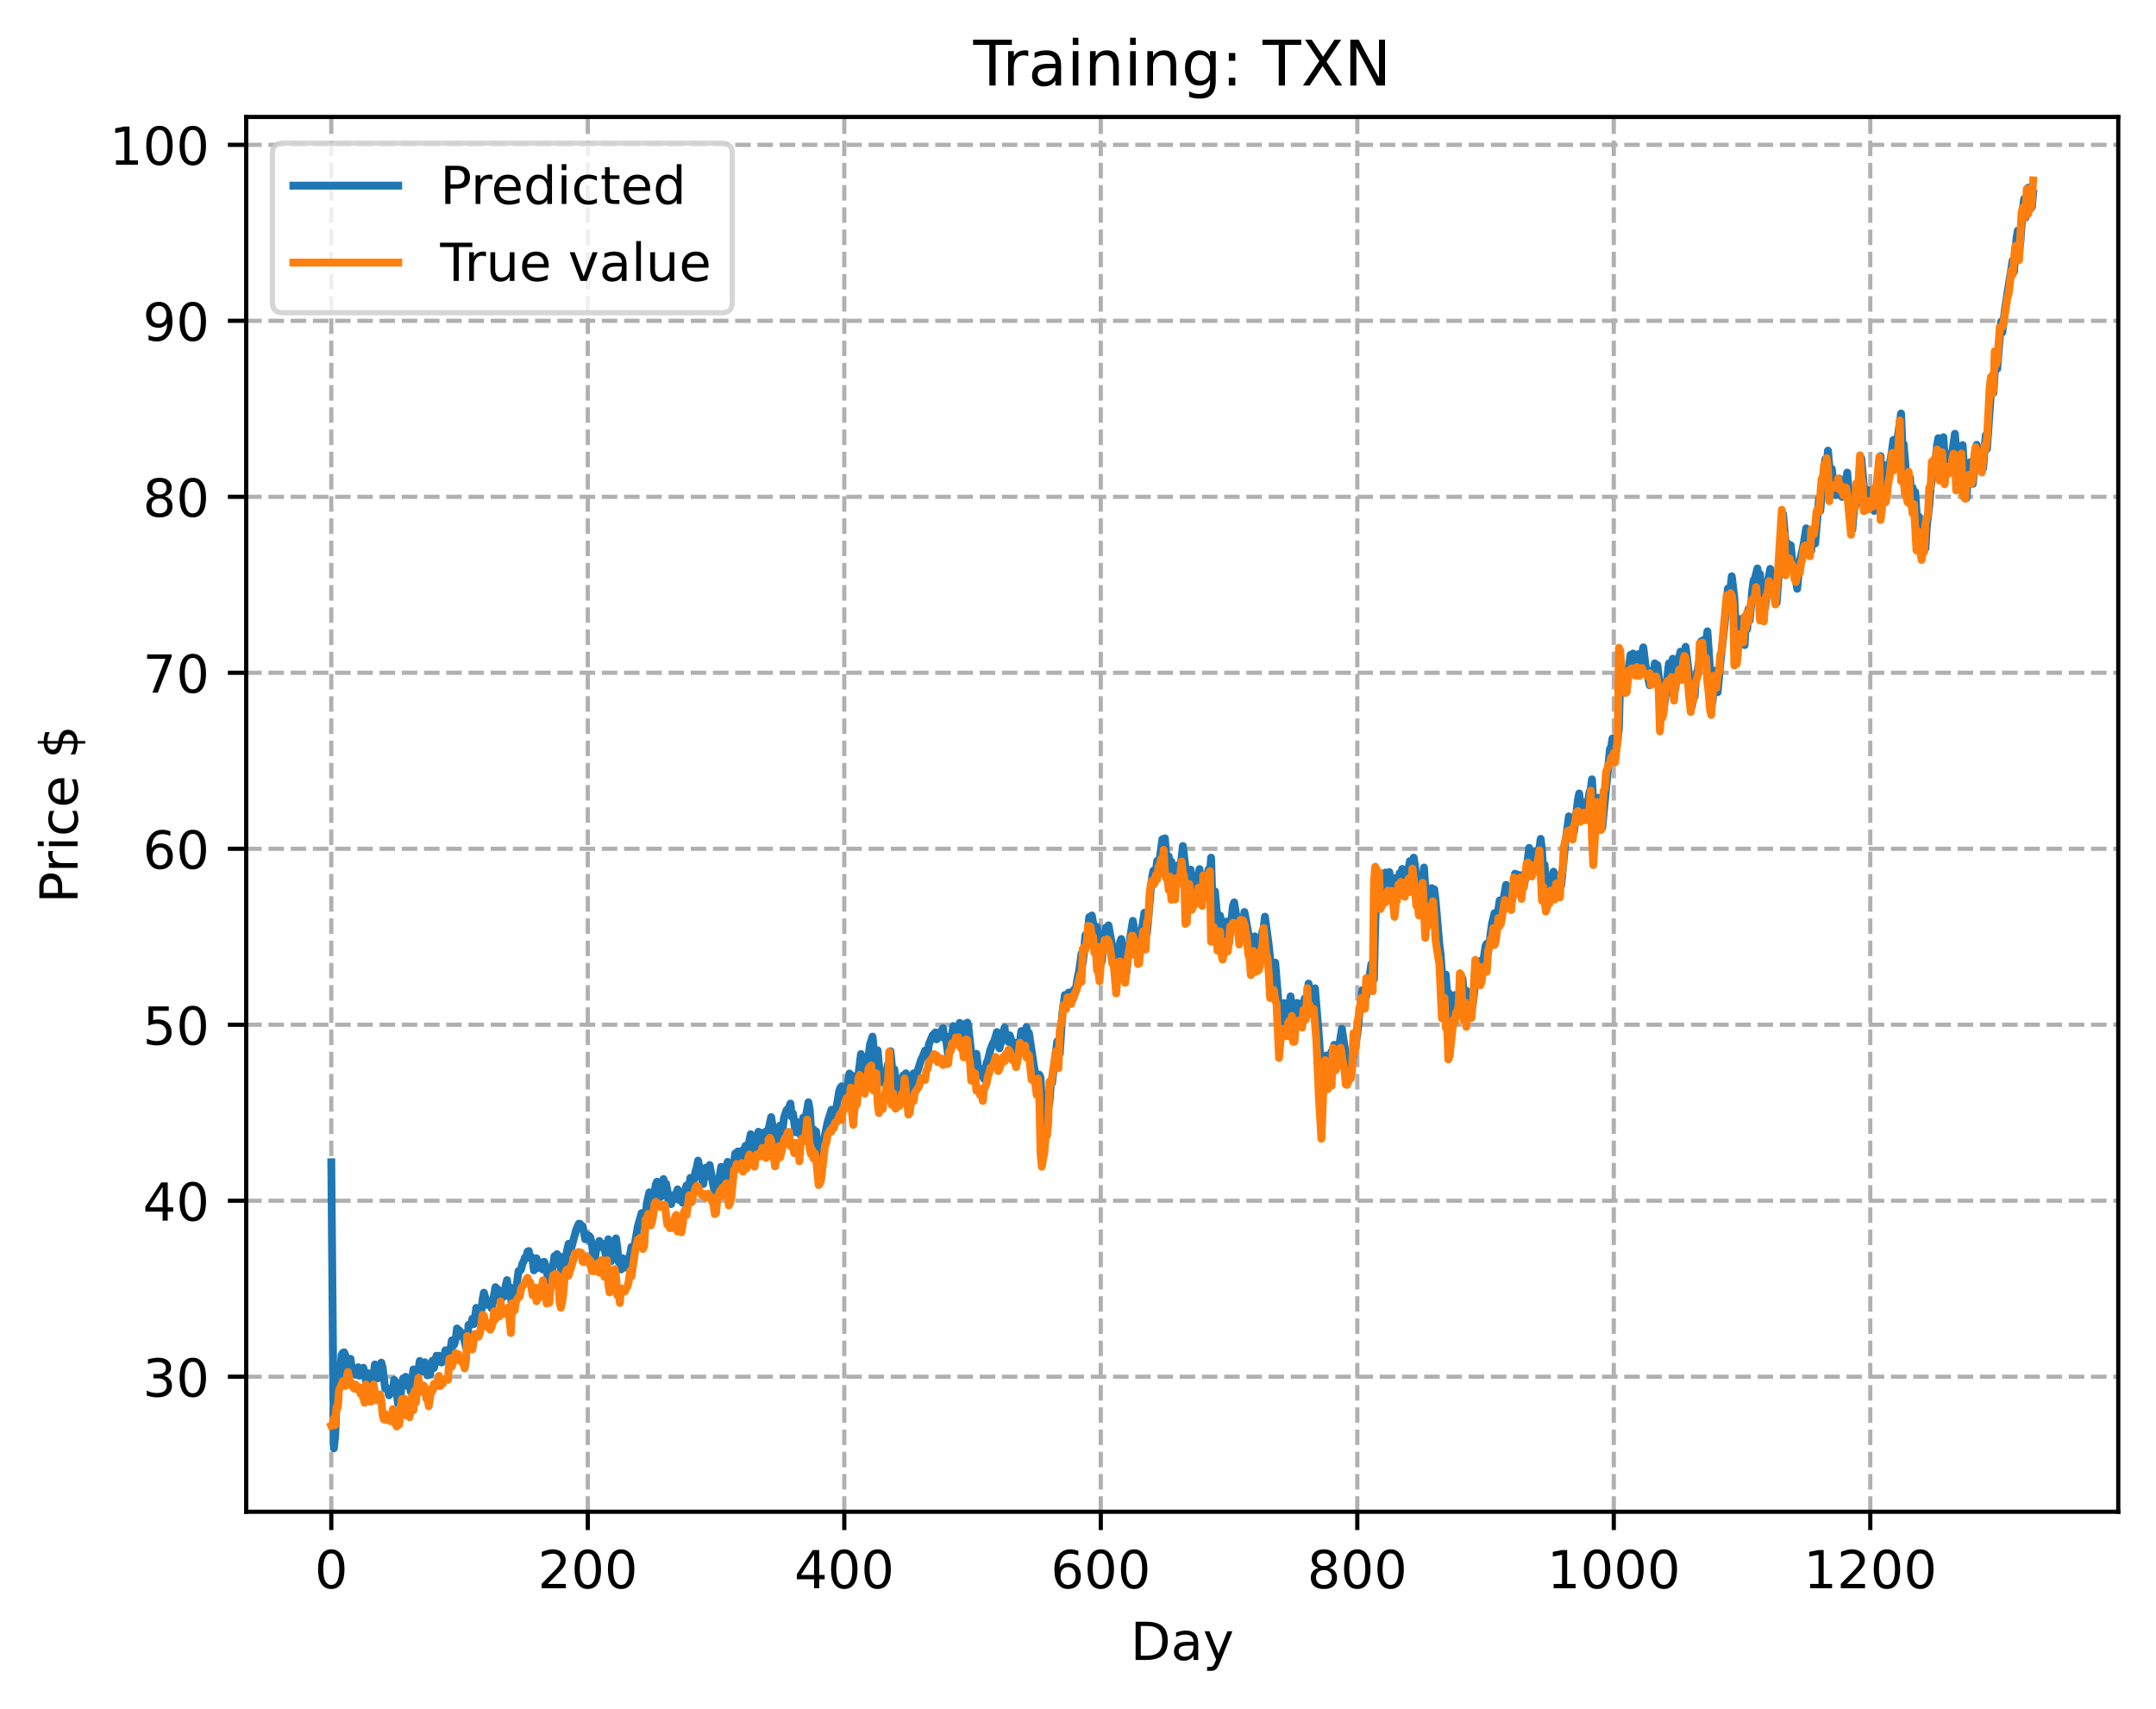 <?xml version="1.0" encoding="utf-8" standalone="no"?>
<!DOCTYPE svg PUBLIC "-//W3C//DTD SVG 1.1//EN"
  "http://www.w3.org/Graphics/SVG/1.1/DTD/svg11.dtd">
<!-- Created with matplotlib (https://matplotlib.org/) -->
<svg height="325.986pt" version="1.1" viewBox="0 0 411.286 325.986" width="411.286pt" xmlns="http://www.w3.org/2000/svg" xmlns:xlink="http://www.w3.org/1999/xlink">
 <defs>
  <style type="text/css">
*{stroke-linecap:butt;stroke-linejoin:round;}
  </style>
 </defs>
 <g id="figure_1">
  <g id="patch_1">
   <path d="M 0 325.986 
L 411.286 325.986 
L 411.286 0 
L 0 0 
z
" style="fill:#ffffff;"/>
  </g>
  <g id="axes_1">
   <g id="patch_2">
    <path d="M 46.966 288.43 
L 404.086 288.43 
L 404.086 22.318 
L 46.966 22.318 
z
" style="fill:#ffffff;"/>
   </g>
   <g id="matplotlib.axis_1">
    <g id="xtick_1">
     <g id="line2d_1">
      <path clip-path="url(#p1393d1a805)" d="M 63.198 288.43 
L 63.198 22.318 
" style="fill:none;stroke:#b0b0b0;stroke-dasharray:2.96,1.28;stroke-dashoffset:0;stroke-width:0.8;"/>
     </g>
     <g id="line2d_2">
      <defs>
       <path d="M 0 0 
L 0 3.5 
" id="mae69974504" style="stroke:#000000;stroke-width:0.8;"/>
      </defs>
      <g>
       <use style="stroke:#000000;stroke-width:0.8;" x="63.198" xlink:href="#mae69974504" y="288.43"/>
      </g>
     </g>
     <g id="text_1">
      <!-- 0 -->
      <defs>
       <path d="M 31.781 66.406 
Q 24.172 66.406 20.328 58.906 
Q 16.5 51.422 16.5 36.375 
Q 16.5 21.391 20.328 13.891 
Q 24.172 6.391 31.781 6.391 
Q 39.453 6.391 43.281 13.891 
Q 47.125 21.391 47.125 36.375 
Q 47.125 51.422 43.281 58.906 
Q 39.453 66.406 31.781 66.406 
z
M 31.781 74.219 
Q 44.047 74.219 50.516 64.516 
Q 56.984 54.828 56.984 36.375 
Q 56.984 17.969 50.516 8.266 
Q 44.047 -1.422 31.781 -1.422 
Q 19.531 -1.422 13.062 8.266 
Q 6.594 17.969 6.594 36.375 
Q 6.594 54.828 13.062 64.516 
Q 19.531 74.219 31.781 74.219 
z
" id="DejaVuSans-48"/>
      </defs>
      <g transform="translate(60.017 303.029)scale(0.1 -0.1)">
       <use xlink:href="#DejaVuSans-48"/>
      </g>
     </g>
    </g>
    <g id="xtick_2">
     <g id="line2d_3">
      <path clip-path="url(#p1393d1a805)" d="M 112.129 288.43 
L 112.129 22.318 
" style="fill:none;stroke:#b0b0b0;stroke-dasharray:2.96,1.28;stroke-dashoffset:0;stroke-width:0.8;"/>
     </g>
     <g id="line2d_4">
      <g>
       <use style="stroke:#000000;stroke-width:0.8;" x="112.129" xlink:href="#mae69974504" y="288.43"/>
      </g>
     </g>
     <g id="text_2">
      <!-- 200 -->
      <defs>
       <path d="M 19.188 8.297 
L 53.609 8.297 
L 53.609 0 
L 7.328 0 
L 7.328 8.297 
Q 12.938 14.109 22.625 23.891 
Q 32.328 33.688 34.812 36.531 
Q 39.547 41.844 41.422 45.531 
Q 43.312 49.219 43.312 52.781 
Q 43.312 58.594 39.234 62.25 
Q 35.156 65.922 28.609 65.922 
Q 23.969 65.922 18.812 64.312 
Q 13.672 62.703 7.812 59.422 
L 7.812 69.391 
Q 13.766 71.781 18.938 73 
Q 24.125 74.219 28.422 74.219 
Q 39.75 74.219 46.484 68.547 
Q 53.219 62.891 53.219 53.422 
Q 53.219 48.922 51.531 44.891 
Q 49.859 40.875 45.406 35.406 
Q 44.188 33.984 37.641 27.219 
Q 31.109 20.453 19.188 8.297 
z
" id="DejaVuSans-50"/>
      </defs>
      <g transform="translate(102.585 303.029)scale(0.1 -0.1)">
       <use xlink:href="#DejaVuSans-50"/>
       <use x="63.623" xlink:href="#DejaVuSans-48"/>
       <use x="127.246" xlink:href="#DejaVuSans-48"/>
      </g>
     </g>
    </g>
    <g id="xtick_3">
     <g id="line2d_5">
      <path clip-path="url(#p1393d1a805)" d="M 161.06 288.43 
L 161.06 22.318 
" style="fill:none;stroke:#b0b0b0;stroke-dasharray:2.96,1.28;stroke-dashoffset:0;stroke-width:0.8;"/>
     </g>
     <g id="line2d_6">
      <g>
       <use style="stroke:#000000;stroke-width:0.8;" x="161.06" xlink:href="#mae69974504" y="288.43"/>
      </g>
     </g>
     <g id="text_3">
      <!-- 400 -->
      <defs>
       <path d="M 37.797 64.312 
L 12.891 25.391 
L 37.797 25.391 
z
M 35.203 72.906 
L 47.609 72.906 
L 47.609 25.391 
L 58.016 25.391 
L 58.016 17.188 
L 47.609 17.188 
L 47.609 0 
L 37.797 0 
L 37.797 17.188 
L 4.891 17.188 
L 4.891 26.703 
z
" id="DejaVuSans-52"/>
      </defs>
      <g transform="translate(151.516 303.029)scale(0.1 -0.1)">
       <use xlink:href="#DejaVuSans-52"/>
       <use x="63.623" xlink:href="#DejaVuSans-48"/>
       <use x="127.246" xlink:href="#DejaVuSans-48"/>
      </g>
     </g>
    </g>
    <g id="xtick_4">
     <g id="line2d_7">
      <path clip-path="url(#p1393d1a805)" d="M 209.99 288.43 
L 209.99 22.318 
" style="fill:none;stroke:#b0b0b0;stroke-dasharray:2.96,1.28;stroke-dashoffset:0;stroke-width:0.8;"/>
     </g>
     <g id="line2d_8">
      <g>
       <use style="stroke:#000000;stroke-width:0.8;" x="209.99" xlink:href="#mae69974504" y="288.43"/>
      </g>
     </g>
     <g id="text_4">
      <!-- 600 -->
      <defs>
       <path d="M 33.016 40.375 
Q 26.375 40.375 22.484 35.828 
Q 18.609 31.297 18.609 23.391 
Q 18.609 15.531 22.484 10.953 
Q 26.375 6.391 33.016 6.391 
Q 39.656 6.391 43.531 10.953 
Q 47.406 15.531 47.406 23.391 
Q 47.406 31.297 43.531 35.828 
Q 39.656 40.375 33.016 40.375 
z
M 52.594 71.297 
L 52.594 62.312 
Q 48.875 64.062 45.094 64.984 
Q 41.312 65.922 37.594 65.922 
Q 27.828 65.922 22.672 59.328 
Q 17.531 52.734 16.797 39.406 
Q 19.672 43.656 24.016 45.922 
Q 28.375 48.188 33.594 48.188 
Q 44.578 48.188 50.953 41.516 
Q 57.328 34.859 57.328 23.391 
Q 57.328 12.156 50.688 5.359 
Q 44.047 -1.422 33.016 -1.422 
Q 20.359 -1.422 13.672 8.266 
Q 6.984 17.969 6.984 36.375 
Q 6.984 53.656 15.188 63.938 
Q 23.391 74.219 37.203 74.219 
Q 40.922 74.219 44.703 73.484 
Q 48.484 72.75 52.594 71.297 
z
" id="DejaVuSans-54"/>
      </defs>
      <g transform="translate(200.446 303.029)scale(0.1 -0.1)">
       <use xlink:href="#DejaVuSans-54"/>
       <use x="63.623" xlink:href="#DejaVuSans-48"/>
       <use x="127.246" xlink:href="#DejaVuSans-48"/>
      </g>
     </g>
    </g>
    <g id="xtick_5">
     <g id="line2d_9">
      <path clip-path="url(#p1393d1a805)" d="M 258.921 288.43 
L 258.921 22.318 
" style="fill:none;stroke:#b0b0b0;stroke-dasharray:2.96,1.28;stroke-dashoffset:0;stroke-width:0.8;"/>
     </g>
     <g id="line2d_10">
      <g>
       <use style="stroke:#000000;stroke-width:0.8;" x="258.921" xlink:href="#mae69974504" y="288.43"/>
      </g>
     </g>
     <g id="text_5">
      <!-- 800 -->
      <defs>
       <path d="M 31.781 34.625 
Q 24.75 34.625 20.719 30.859 
Q 16.703 27.094 16.703 20.516 
Q 16.703 13.922 20.719 10.156 
Q 24.75 6.391 31.781 6.391 
Q 38.812 6.391 42.859 10.172 
Q 46.922 13.969 46.922 20.516 
Q 46.922 27.094 42.891 30.859 
Q 38.875 34.625 31.781 34.625 
z
M 21.922 38.812 
Q 15.578 40.375 12.031 44.719 
Q 8.5 49.078 8.5 55.328 
Q 8.5 64.062 14.719 69.141 
Q 20.953 74.219 31.781 74.219 
Q 42.672 74.219 48.875 69.141 
Q 55.078 64.062 55.078 55.328 
Q 55.078 49.078 51.531 44.719 
Q 48 40.375 41.703 38.812 
Q 48.828 37.156 52.797 32.312 
Q 56.781 27.484 56.781 20.516 
Q 56.781 9.906 50.312 4.234 
Q 43.844 -1.422 31.781 -1.422 
Q 19.734 -1.422 13.25 4.234 
Q 6.781 9.906 6.781 20.516 
Q 6.781 27.484 10.781 32.312 
Q 14.797 37.156 21.922 38.812 
z
M 18.312 54.391 
Q 18.312 48.734 21.844 45.562 
Q 25.391 42.391 31.781 42.391 
Q 38.141 42.391 41.719 45.562 
Q 45.312 48.734 45.312 54.391 
Q 45.312 60.062 41.719 63.234 
Q 38.141 66.406 31.781 66.406 
Q 25.391 66.406 21.844 63.234 
Q 18.312 60.062 18.312 54.391 
z
" id="DejaVuSans-56"/>
      </defs>
      <g transform="translate(249.377 303.029)scale(0.1 -0.1)">
       <use xlink:href="#DejaVuSans-56"/>
       <use x="63.623" xlink:href="#DejaVuSans-48"/>
       <use x="127.246" xlink:href="#DejaVuSans-48"/>
      </g>
     </g>
    </g>
    <g id="xtick_6">
     <g id="line2d_11">
      <path clip-path="url(#p1393d1a805)" d="M 307.851 288.43 
L 307.851 22.318 
" style="fill:none;stroke:#b0b0b0;stroke-dasharray:2.96,1.28;stroke-dashoffset:0;stroke-width:0.8;"/>
     </g>
     <g id="line2d_12">
      <g>
       <use style="stroke:#000000;stroke-width:0.8;" x="307.851" xlink:href="#mae69974504" y="288.43"/>
      </g>
     </g>
     <g id="text_6">
      <!-- 1000 -->
      <defs>
       <path d="M 12.406 8.297 
L 28.516 8.297 
L 28.516 63.922 
L 10.984 60.406 
L 10.984 69.391 
L 28.422 72.906 
L 38.281 72.906 
L 38.281 8.297 
L 54.391 8.297 
L 54.391 0 
L 12.406 0 
z
" id="DejaVuSans-49"/>
      </defs>
      <g transform="translate(295.126 303.029)scale(0.1 -0.1)">
       <use xlink:href="#DejaVuSans-49"/>
       <use x="63.623" xlink:href="#DejaVuSans-48"/>
       <use x="127.246" xlink:href="#DejaVuSans-48"/>
       <use x="190.869" xlink:href="#DejaVuSans-48"/>
      </g>
     </g>
    </g>
    <g id="xtick_7">
     <g id="line2d_13">
      <path clip-path="url(#p1393d1a805)" d="M 356.782 288.43 
L 356.782 22.318 
" style="fill:none;stroke:#b0b0b0;stroke-dasharray:2.96,1.28;stroke-dashoffset:0;stroke-width:0.8;"/>
     </g>
     <g id="line2d_14">
      <g>
       <use style="stroke:#000000;stroke-width:0.8;" x="356.782" xlink:href="#mae69974504" y="288.43"/>
      </g>
     </g>
     <g id="text_7">
      <!-- 1200 -->
      <g transform="translate(344.057 303.029)scale(0.1 -0.1)">
       <use xlink:href="#DejaVuSans-49"/>
       <use x="63.623" xlink:href="#DejaVuSans-50"/>
       <use x="127.246" xlink:href="#DejaVuSans-48"/>
       <use x="190.869" xlink:href="#DejaVuSans-48"/>
      </g>
     </g>
    </g>
    <g id="text_8">
     <!-- Day -->
     <defs>
      <path d="M 19.672 64.797 
L 19.672 8.109 
L 31.594 8.109 
Q 46.688 8.109 53.688 14.938 
Q 60.688 21.781 60.688 36.531 
Q 60.688 51.172 53.688 57.984 
Q 46.688 64.797 31.594 64.797 
z
M 9.812 72.906 
L 30.078 72.906 
Q 51.266 72.906 61.172 64.094 
Q 71.094 55.281 71.094 36.531 
Q 71.094 17.672 61.125 8.828 
Q 51.172 0 30.078 0 
L 9.812 0 
z
" id="DejaVuSans-68"/>
      <path d="M 34.281 27.484 
Q 23.391 27.484 19.188 25 
Q 14.984 22.516 14.984 16.5 
Q 14.984 11.719 18.141 8.906 
Q 21.297 6.109 26.703 6.109 
Q 34.188 6.109 38.703 11.406 
Q 43.219 16.703 43.219 25.484 
L 43.219 27.484 
z
M 52.203 31.203 
L 52.203 0 
L 43.219 0 
L 43.219 8.297 
Q 40.141 3.328 35.547 0.953 
Q 30.953 -1.422 24.312 -1.422 
Q 15.922 -1.422 10.953 3.297 
Q 6 8.016 6 15.922 
Q 6 25.141 12.172 29.828 
Q 18.359 34.516 30.609 34.516 
L 43.219 34.516 
L 43.219 35.406 
Q 43.219 41.609 39.141 45 
Q 35.062 48.391 27.688 48.391 
Q 23 48.391 18.547 47.266 
Q 14.109 46.141 10.016 43.891 
L 10.016 52.203 
Q 14.938 54.109 19.578 55.047 
Q 24.219 56 28.609 56 
Q 40.484 56 46.344 49.844 
Q 52.203 43.703 52.203 31.203 
z
" id="DejaVuSans-97"/>
      <path d="M 32.172 -5.078 
Q 28.375 -14.844 24.75 -17.812 
Q 21.141 -20.797 15.094 -20.797 
L 7.906 -20.797 
L 7.906 -13.281 
L 13.188 -13.281 
Q 16.891 -13.281 18.938 -11.516 
Q 21 -9.766 23.484 -3.219 
L 25.094 0.875 
L 2.984 54.688 
L 12.5 54.688 
L 29.594 11.922 
L 46.688 54.688 
L 56.203 54.688 
z
" id="DejaVuSans-121"/>
     </defs>
     <g transform="translate(215.652 316.707)scale(0.1 -0.1)">
      <use xlink:href="#DejaVuSans-68"/>
      <use x="77.002" xlink:href="#DejaVuSans-97"/>
      <use x="138.281" xlink:href="#DejaVuSans-121"/>
     </g>
    </g>
   </g>
   <g id="matplotlib.axis_2">
    <g id="ytick_1">
     <g id="line2d_15">
      <path clip-path="url(#p1393d1a805)" d="M 46.966 262.668 
L 404.086 262.668 
" style="fill:none;stroke:#b0b0b0;stroke-dasharray:2.96,1.28;stroke-dashoffset:0;stroke-width:0.8;"/>
     </g>
     <g id="line2d_16">
      <defs>
       <path d="M 0 0 
L -3.5 0 
" id="ma91fd454c2" style="stroke:#000000;stroke-width:0.8;"/>
      </defs>
      <g>
       <use style="stroke:#000000;stroke-width:0.8;" x="46.966" xlink:href="#ma91fd454c2" y="262.668"/>
      </g>
     </g>
     <g id="text_9">
      <!-- 30 -->
      <defs>
       <path d="M 40.578 39.312 
Q 47.656 37.797 51.625 33 
Q 55.609 28.219 55.609 21.188 
Q 55.609 10.406 48.188 4.484 
Q 40.766 -1.422 27.094 -1.422 
Q 22.516 -1.422 17.656 -0.516 
Q 12.797 0.391 7.625 2.203 
L 7.625 11.719 
Q 11.719 9.328 16.594 8.109 
Q 21.484 6.891 26.812 6.891 
Q 36.078 6.891 40.938 10.547 
Q 45.797 14.203 45.797 21.188 
Q 45.797 27.641 41.281 31.266 
Q 36.766 34.906 28.719 34.906 
L 20.219 34.906 
L 20.219 43.016 
L 29.109 43.016 
Q 36.375 43.016 40.234 45.922 
Q 44.094 48.828 44.094 54.297 
Q 44.094 59.906 40.109 62.906 
Q 36.141 65.922 28.719 65.922 
Q 24.656 65.922 20.016 65.031 
Q 15.375 64.156 9.812 62.312 
L 9.812 71.094 
Q 15.438 72.656 20.344 73.438 
Q 25.25 74.219 29.594 74.219 
Q 40.828 74.219 47.359 69.109 
Q 53.906 64.016 53.906 55.328 
Q 53.906 49.266 50.438 45.094 
Q 46.969 40.922 40.578 39.312 
z
" id="DejaVuSans-51"/>
      </defs>
      <g transform="translate(27.241 266.467)scale(0.1 -0.1)">
       <use xlink:href="#DejaVuSans-51"/>
       <use x="63.623" xlink:href="#DejaVuSans-48"/>
      </g>
     </g>
    </g>
    <g id="ytick_2">
     <g id="line2d_17">
      <path clip-path="url(#p1393d1a805)" d="M 46.966 229.092 
L 404.086 229.092 
" style="fill:none;stroke:#b0b0b0;stroke-dasharray:2.96,1.28;stroke-dashoffset:0;stroke-width:0.8;"/>
     </g>
     <g id="line2d_18">
      <g>
       <use style="stroke:#000000;stroke-width:0.8;" x="46.966" xlink:href="#ma91fd454c2" y="229.092"/>
      </g>
     </g>
     <g id="text_10">
      <!-- 40 -->
      <g transform="translate(27.241 232.891)scale(0.1 -0.1)">
       <use xlink:href="#DejaVuSans-52"/>
       <use x="63.623" xlink:href="#DejaVuSans-48"/>
      </g>
     </g>
    </g>
    <g id="ytick_3">
     <g id="line2d_19">
      <path clip-path="url(#p1393d1a805)" d="M 46.966 195.515 
L 404.086 195.515 
" style="fill:none;stroke:#b0b0b0;stroke-dasharray:2.96,1.28;stroke-dashoffset:0;stroke-width:0.8;"/>
     </g>
     <g id="line2d_20">
      <g>
       <use style="stroke:#000000;stroke-width:0.8;" x="46.966" xlink:href="#ma91fd454c2" y="195.515"/>
      </g>
     </g>
     <g id="text_11">
      <!-- 50 -->
      <defs>
       <path d="M 10.797 72.906 
L 49.516 72.906 
L 49.516 64.594 
L 19.828 64.594 
L 19.828 46.734 
Q 21.969 47.469 24.109 47.828 
Q 26.266 48.188 28.422 48.188 
Q 40.625 48.188 47.75 41.5 
Q 54.891 34.812 54.891 23.391 
Q 54.891 11.625 47.562 5.094 
Q 40.234 -1.422 26.906 -1.422 
Q 22.312 -1.422 17.547 -0.641 
Q 12.797 0.141 7.719 1.703 
L 7.719 11.625 
Q 12.109 9.234 16.797 8.062 
Q 21.484 6.891 26.703 6.891 
Q 35.156 6.891 40.078 11.328 
Q 45.016 15.766 45.016 23.391 
Q 45.016 31 40.078 35.438 
Q 35.156 39.891 26.703 39.891 
Q 22.75 39.891 18.812 39.016 
Q 14.891 38.141 10.797 36.281 
z
" id="DejaVuSans-53"/>
      </defs>
      <g transform="translate(27.241 199.314)scale(0.1 -0.1)">
       <use xlink:href="#DejaVuSans-53"/>
       <use x="63.623" xlink:href="#DejaVuSans-48"/>
      </g>
     </g>
    </g>
    <g id="ytick_4">
     <g id="line2d_21">
      <path clip-path="url(#p1393d1a805)" d="M 46.966 161.938 
L 404.086 161.938 
" style="fill:none;stroke:#b0b0b0;stroke-dasharray:2.96,1.28;stroke-dashoffset:0;stroke-width:0.8;"/>
     </g>
     <g id="line2d_22">
      <g>
       <use style="stroke:#000000;stroke-width:0.8;" x="46.966" xlink:href="#ma91fd454c2" y="161.938"/>
      </g>
     </g>
     <g id="text_12">
      <!-- 60 -->
      <g transform="translate(27.241 165.737)scale(0.1 -0.1)">
       <use xlink:href="#DejaVuSans-54"/>
       <use x="63.623" xlink:href="#DejaVuSans-48"/>
      </g>
     </g>
    </g>
    <g id="ytick_5">
     <g id="line2d_23">
      <path clip-path="url(#p1393d1a805)" d="M 46.966 128.362 
L 404.086 128.362 
" style="fill:none;stroke:#b0b0b0;stroke-dasharray:2.96,1.28;stroke-dashoffset:0;stroke-width:0.8;"/>
     </g>
     <g id="line2d_24">
      <g>
       <use style="stroke:#000000;stroke-width:0.8;" x="46.966" xlink:href="#ma91fd454c2" y="128.362"/>
      </g>
     </g>
     <g id="text_13">
      <!-- 70 -->
      <defs>
       <path d="M 8.203 72.906 
L 55.078 72.906 
L 55.078 68.703 
L 28.609 0 
L 18.312 0 
L 43.219 64.594 
L 8.203 64.594 
z
" id="DejaVuSans-55"/>
      </defs>
      <g transform="translate(27.241 132.161)scale(0.1 -0.1)">
       <use xlink:href="#DejaVuSans-55"/>
       <use x="63.623" xlink:href="#DejaVuSans-48"/>
      </g>
     </g>
    </g>
    <g id="ytick_6">
     <g id="line2d_25">
      <path clip-path="url(#p1393d1a805)" d="M 46.966 94.785 
L 404.086 94.785 
" style="fill:none;stroke:#b0b0b0;stroke-dasharray:2.96,1.28;stroke-dashoffset:0;stroke-width:0.8;"/>
     </g>
     <g id="line2d_26">
      <g>
       <use style="stroke:#000000;stroke-width:0.8;" x="46.966" xlink:href="#ma91fd454c2" y="94.785"/>
      </g>
     </g>
     <g id="text_14">
      <!-- 80 -->
      <g transform="translate(27.241 98.584)scale(0.1 -0.1)">
       <use xlink:href="#DejaVuSans-56"/>
       <use x="63.623" xlink:href="#DejaVuSans-48"/>
      </g>
     </g>
    </g>
    <g id="ytick_7">
     <g id="line2d_27">
      <path clip-path="url(#p1393d1a805)" d="M 46.966 61.208 
L 404.086 61.208 
" style="fill:none;stroke:#b0b0b0;stroke-dasharray:2.96,1.28;stroke-dashoffset:0;stroke-width:0.8;"/>
     </g>
     <g id="line2d_28">
      <g>
       <use style="stroke:#000000;stroke-width:0.8;" x="46.966" xlink:href="#ma91fd454c2" y="61.208"/>
      </g>
     </g>
     <g id="text_15">
      <!-- 90 -->
      <defs>
       <path d="M 10.984 1.516 
L 10.984 10.5 
Q 14.703 8.734 18.5 7.812 
Q 22.312 6.891 25.984 6.891 
Q 35.75 6.891 40.891 13.453 
Q 46.047 20.016 46.781 33.406 
Q 43.953 29.203 39.594 26.953 
Q 35.25 24.703 29.984 24.703 
Q 19.047 24.703 12.672 31.312 
Q 6.297 37.938 6.297 49.422 
Q 6.297 60.641 12.938 67.422 
Q 19.578 74.219 30.609 74.219 
Q 43.266 74.219 49.922 64.516 
Q 56.594 54.828 56.594 36.375 
Q 56.594 19.141 48.406 8.859 
Q 40.234 -1.422 26.422 -1.422 
Q 22.703 -1.422 18.891 -0.688 
Q 15.094 0.047 10.984 1.516 
z
M 30.609 32.422 
Q 37.25 32.422 41.125 36.953 
Q 45.016 41.5 45.016 49.422 
Q 45.016 57.281 41.125 61.844 
Q 37.25 66.406 30.609 66.406 
Q 23.969 66.406 20.094 61.844 
Q 16.219 57.281 16.219 49.422 
Q 16.219 41.5 20.094 36.953 
Q 23.969 32.422 30.609 32.422 
z
" id="DejaVuSans-57"/>
      </defs>
      <g transform="translate(27.241 65.008)scale(0.1 -0.1)">
       <use xlink:href="#DejaVuSans-57"/>
       <use x="63.623" xlink:href="#DejaVuSans-48"/>
      </g>
     </g>
    </g>
    <g id="ytick_8">
     <g id="line2d_29">
      <path clip-path="url(#p1393d1a805)" d="M 46.966 27.632 
L 404.086 27.632 
" style="fill:none;stroke:#b0b0b0;stroke-dasharray:2.96,1.28;stroke-dashoffset:0;stroke-width:0.8;"/>
     </g>
     <g id="line2d_30">
      <g>
       <use style="stroke:#000000;stroke-width:0.8;" x="46.966" xlink:href="#ma91fd454c2" y="27.632"/>
      </g>
     </g>
     <g id="text_16">
      <!-- 100 -->
      <g transform="translate(20.878 31.431)scale(0.1 -0.1)">
       <use xlink:href="#DejaVuSans-49"/>
       <use x="63.623" xlink:href="#DejaVuSans-48"/>
       <use x="127.246" xlink:href="#DejaVuSans-48"/>
      </g>
     </g>
    </g>
    <g id="text_17">
     <!-- Price $ -->
     <defs>
      <path d="M 19.672 64.797 
L 19.672 37.406 
L 32.078 37.406 
Q 38.969 37.406 42.719 40.969 
Q 46.484 44.531 46.484 51.125 
Q 46.484 57.672 42.719 61.234 
Q 38.969 64.797 32.078 64.797 
z
M 9.812 72.906 
L 32.078 72.906 
Q 44.344 72.906 50.609 67.359 
Q 56.891 61.812 56.891 51.125 
Q 56.891 40.328 50.609 34.812 
Q 44.344 29.297 32.078 29.297 
L 19.672 29.297 
L 19.672 0 
L 9.812 0 
z
" id="DejaVuSans-80"/>
      <path d="M 41.109 46.297 
Q 39.594 47.172 37.812 47.578 
Q 36.031 48 33.891 48 
Q 26.266 48 22.188 43.047 
Q 18.109 38.094 18.109 28.812 
L 18.109 0 
L 9.078 0 
L 9.078 54.688 
L 18.109 54.688 
L 18.109 46.188 
Q 20.953 51.172 25.484 53.578 
Q 30.031 56 36.531 56 
Q 37.453 56 38.578 55.875 
Q 39.703 55.766 41.062 55.516 
z
" id="DejaVuSans-114"/>
      <path d="M 9.422 54.688 
L 18.406 54.688 
L 18.406 0 
L 9.422 0 
z
M 9.422 75.984 
L 18.406 75.984 
L 18.406 64.594 
L 9.422 64.594 
z
" id="DejaVuSans-105"/>
      <path d="M 48.781 52.594 
L 48.781 44.188 
Q 44.969 46.297 41.141 47.344 
Q 37.312 48.391 33.406 48.391 
Q 24.656 48.391 19.812 42.844 
Q 14.984 37.312 14.984 27.297 
Q 14.984 17.281 19.812 11.734 
Q 24.656 6.203 33.406 6.203 
Q 37.312 6.203 41.141 7.25 
Q 44.969 8.297 48.781 10.406 
L 48.781 2.094 
Q 45.016 0.344 40.984 -0.531 
Q 36.969 -1.422 32.422 -1.422 
Q 20.062 -1.422 12.781 6.344 
Q 5.516 14.109 5.516 27.297 
Q 5.516 40.672 12.859 48.328 
Q 20.219 56 33.016 56 
Q 37.156 56 41.109 55.141 
Q 45.062 54.297 48.781 52.594 
z
" id="DejaVuSans-99"/>
      <path d="M 56.203 29.594 
L 56.203 25.203 
L 14.891 25.203 
Q 15.484 15.922 20.484 11.062 
Q 25.484 6.203 34.422 6.203 
Q 39.594 6.203 44.453 7.469 
Q 49.312 8.734 54.109 11.281 
L 54.109 2.781 
Q 49.266 0.734 44.188 -0.344 
Q 39.109 -1.422 33.891 -1.422 
Q 20.797 -1.422 13.156 6.188 
Q 5.516 13.812 5.516 26.812 
Q 5.516 40.234 12.766 48.109 
Q 20.016 56 32.328 56 
Q 43.359 56 49.781 48.891 
Q 56.203 41.797 56.203 29.594 
z
M 47.219 32.234 
Q 47.125 39.594 43.094 43.984 
Q 39.062 48.391 32.422 48.391 
Q 24.906 48.391 20.391 44.141 
Q 15.875 39.891 15.188 32.172 
z
" id="DejaVuSans-101"/>
      <path id="DejaVuSans-32"/>
      <path d="M 33.797 -14.703 
L 28.906 -14.703 
L 28.859 0 
Q 23.734 0.094 18.609 1.188 
Q 13.484 2.297 8.297 4.5 
L 8.297 13.281 
Q 13.281 10.156 18.375 8.562 
Q 23.484 6.984 28.906 6.938 
L 28.906 29.203 
Q 18.109 30.953 13.203 35.156 
Q 8.297 39.359 8.297 46.688 
Q 8.297 54.641 13.625 59.219 
Q 18.953 63.812 28.906 64.5 
L 28.906 75.984 
L 33.797 75.984 
L 33.797 64.656 
Q 38.328 64.453 42.578 63.688 
Q 46.828 62.938 50.875 61.625 
L 50.875 53.078 
Q 46.828 55.125 42.547 56.25 
Q 38.281 57.375 33.797 57.562 
L 33.797 36.719 
Q 44.875 35.016 50.094 30.609 
Q 55.328 26.219 55.328 18.609 
Q 55.328 10.359 49.781 5.594 
Q 44.234 0.828 33.797 0.094 
z
M 28.906 37.594 
L 28.906 57.625 
Q 23.25 56.984 20.266 54.391 
Q 17.281 51.812 17.281 47.516 
Q 17.281 43.312 20.031 40.969 
Q 22.797 38.625 28.906 37.594 
z
M 33.797 28.219 
L 33.797 7.078 
Q 39.984 7.906 43.141 10.594 
Q 46.297 13.281 46.297 17.672 
Q 46.297 21.969 43.281 24.5 
Q 40.281 27.047 33.797 28.219 
z
" id="DejaVuSans-36"/>
     </defs>
     <g transform="translate(14.798 172.342)rotate(-90)scale(0.1 -0.1)">
      <use xlink:href="#DejaVuSans-80"/>
      <use x="58.553" xlink:href="#DejaVuSans-114"/>
      <use x="99.666" xlink:href="#DejaVuSans-105"/>
      <use x="127.449" xlink:href="#DejaVuSans-99"/>
      <use x="182.43" xlink:href="#DejaVuSans-101"/>
      <use x="243.953" xlink:href="#DejaVuSans-32"/>
      <use x="275.74" xlink:href="#DejaVuSans-36"/>
     </g>
    </g>
   </g>
   <g id="line2d_31">
    <path clip-path="url(#p1393d1a805)" d="M 63.198 221.759 
L 63.688 276.334 
L 63.932 274.098 
L 64.177 268.547 
L 64.422 268.153 
L 64.666 263.037 
L 64.911 261.677 
L 65.156 258.542 
L 65.4 258.106 
L 65.645 258.016 
L 65.89 258.608 
L 66.134 260.627 
L 66.379 261.13 
L 66.623 259.605 
L 66.868 259.253 
L 67.113 261.07 
L 67.357 261.051 
L 67.602 261.299 
L 67.847 262.318 
L 68.336 260.864 
L 68.581 262.483 
L 68.825 261.335 
L 69.07 261.516 
L 69.315 260.963 
L 69.559 261.767 
L 69.804 263.446 
L 70.049 262.296 
L 70.293 262.017 
L 70.538 263.909 
L 70.783 264.816 
L 71.027 264.259 
L 71.517 260.329 
L 71.761 261.228 
L 72.006 263.002 
L 72.251 262.357 
L 72.74 259.979 
L 72.984 260.867 
L 73.474 264.933 
L 73.718 264.716 
L 73.963 265.087 
L 74.208 266.219 
L 74.452 265.014 
L 74.942 265.757 
L 75.186 263.257 
L 75.431 263.641 
L 75.92 267.752 
L 76.165 266.166 
L 76.41 266.271 
L 76.654 263.982 
L 76.899 262.983 
L 77.144 263.192 
L 77.388 262.685 
L 77.633 263.385 
L 77.878 264.543 
L 78.122 264.389 
L 78.367 265.593 
L 78.856 261.288 
L 79.101 263.167 
L 79.345 261.548 
L 79.59 262.619 
L 80.079 259.659 
L 80.324 260.243 
L 80.569 261.719 
L 81.058 259.915 
L 81.303 261.654 
L 81.547 262.4 
L 81.792 260.254 
L 82.037 262.252 
L 82.281 260.458 
L 82.526 259.59 
L 82.771 261.01 
L 83.015 260.178 
L 83.26 258.666 
L 83.505 259.569 
L 83.749 258.669 
L 83.994 258.887 
L 84.239 259.963 
L 84.483 259.689 
L 84.972 257.629 
L 85.462 258.595 
L 85.706 258.797 
L 86.196 255.732 
L 86.44 256.797 
L 86.685 256.44 
L 86.93 255.458 
L 87.174 253.463 
L 87.664 253.89 
L 87.908 254.848 
L 88.153 254.369 
L 88.398 254.896 
L 88.887 257.052 
L 89.132 256.24 
L 89.376 252.772 
L 89.621 252.83 
L 89.866 252.594 
L 90.11 251.602 
L 90.355 252.653 
L 90.599 251.624 
L 90.844 249.53 
L 91.089 250.397 
L 91.333 251.797 
L 91.578 252.239 
L 92.067 247.904 
L 92.312 246.632 
L 92.557 247.487 
L 92.801 248.957 
L 93.046 248.195 
L 93.291 248.803 
L 93.535 248.319 
L 93.78 249.618 
L 94.514 245.58 
L 94.759 246.523 
L 95.003 246.012 
L 95.493 248.671 
L 95.737 246.356 
L 96.227 247.361 
L 96.471 245.257 
L 96.716 244.236 
L 96.96 245.901 
L 97.205 245.549 
L 97.45 246.862 
L 97.694 249.893 
L 97.939 247.228 
L 98.184 247.27 
L 98.428 246.208 
L 98.918 242.499 
L 99.162 242.5 
L 99.407 242.177 
L 99.652 241.118 
L 99.896 240.671 
L 100.141 239.921 
L 100.386 240.045 
L 100.63 238.808 
L 100.875 238.685 
L 101.12 240.014 
L 101.364 239.806 
L 101.609 240.492 
L 101.854 242.381 
L 102.098 242 
L 102.343 240.074 
L 102.587 241.869 
L 102.832 241.943 
L 103.077 241.756 
L 103.321 240.838 
L 103.566 242.222 
L 103.811 240.745 
L 104.055 241.407 
L 104.545 243.802 
L 104.789 243.205 
L 105.034 244.728 
L 105.768 239.663 
L 106.013 240.298 
L 106.257 239.28 
L 106.502 240.823 
L 106.747 239.714 
L 107.236 243.833 
L 107.481 243.707 
L 107.97 239.577 
L 108.459 237.311 
L 108.704 238.831 
L 108.948 238.191 
L 109.927 234.611 
L 110.416 233.473 
L 110.661 233.508 
L 110.906 234.412 
L 111.15 233.962 
L 111.64 236.433 
L 111.884 235.569 
L 112.129 235.893 
L 112.374 235.8 
L 112.618 236.08 
L 112.863 237.146 
L 113.352 240.41 
L 113.597 239.399 
L 113.842 237.397 
L 114.086 237.894 
L 114.331 236.756 
L 114.575 237.941 
L 114.82 237.978 
L 115.065 237.322 
L 115.309 237.911 
L 115.554 239.5 
L 116.043 236.453 
L 116.533 240.65 
L 117.022 238.116 
L 117.511 236.273 
L 117.756 237.965 
L 118.001 240.774 
L 118.245 240.193 
L 118.49 242.205 
L 118.735 240.048 
L 119.224 241.853 
L 119.469 241.351 
L 119.713 240.249 
L 119.958 240.053 
L 120.203 239.312 
L 120.447 237.918 
L 120.692 239.253 
L 120.936 238.316 
L 121.67 233.991 
L 122.404 231.44 
L 122.894 233.982 
L 123.138 233.233 
L 123.383 229.545 
L 123.872 227.49 
L 124.362 230.553 
L 124.606 229.348 
L 125.096 225.971 
L 125.34 225.447 
L 126.074 228.339 
L 126.563 224.95 
L 126.808 226.437 
L 127.053 225.81 
L 127.297 227.006 
L 127.542 229.519 
L 127.787 227.992 
L 128.031 229.738 
L 128.276 228.041 
L 128.521 228.884 
L 128.765 228.45 
L 129.255 226.922 
L 129.499 228.919 
L 129.744 228.934 
L 129.989 228.185 
L 130.233 229.509 
L 130.478 228.52 
L 130.723 226.905 
L 130.967 226.173 
L 131.212 227.093 
L 131.457 226.445 
L 131.701 224.733 
L 131.946 224.839 
L 132.191 226.117 
L 132.68 223.463 
L 132.924 222.708 
L 133.169 221.435 
L 133.658 223.939 
L 134.148 225.907 
L 134.637 222.771 
L 134.882 224.444 
L 135.126 224.062 
L 135.371 222.276 
L 136.105 226.345 
L 136.594 228.513 
L 137.573 222.617 
L 137.818 224.842 
L 138.062 224.139 
L 138.307 224.128 
L 138.796 221.678 
L 139.285 225.927 
L 139.53 225.035 
L 140.264 220.066 
L 140.509 220.319 
L 140.753 219.693 
L 140.998 219.74 
L 141.487 221.867 
L 141.732 219.411 
L 141.977 219.659 
L 142.221 218.609 
L 142.466 220.111 
L 143.2 216.399 
L 143.934 219.409 
L 144.178 219.754 
L 144.668 215.929 
L 144.912 217.446 
L 145.157 216.133 
L 145.402 217.944 
L 145.646 216.141 
L 145.891 216.394 
L 146.136 215.867 
L 146.38 216.503 
L 147.114 213.135 
L 148.093 219.167 
L 148.582 215.891 
L 148.827 214.721 
L 149.072 216.334 
L 149.316 215.284 
L 149.561 213.243 
L 150.05 211.792 
L 150.295 211.633 
L 150.539 211.259 
L 150.784 210.545 
L 151.029 213.053 
L 151.273 212.452 
L 151.763 216.039 
L 152.007 214.078 
L 152.252 215.222 
L 152.497 214.408 
L 152.741 216.584 
L 153.231 213.224 
L 153.475 214.248 
L 153.965 211.744 
L 154.209 210.299 
L 154.454 211.656 
L 154.699 215.055 
L 154.943 216.422 
L 155.188 215.477 
L 155.433 217.044 
L 155.677 215.86 
L 155.922 218.254 
L 156.166 219.27 
L 156.411 221.201 
L 156.656 220.326 
L 157.145 217.673 
L 157.879 214.081 
L 158.613 211.734 
L 158.858 212.909 
L 159.102 212.254 
L 159.347 212.682 
L 160.081 208.186 
L 160.326 207.519 
L 160.57 207.249 
L 160.815 209.224 
L 161.06 208.103 
L 161.304 209.54 
L 161.549 208.181 
L 162.038 204.816 
L 162.283 206.306 
L 162.527 205.207 
L 163.017 209.12 
L 163.506 206.171 
L 163.751 205.033 
L 164.24 201.101 
L 164.485 203.18 
L 164.729 202.956 
L 165.219 205.735 
L 165.953 199.305 
L 166.442 197.779 
L 166.931 202.561 
L 167.421 200.401 
L 167.91 205.881 
L 168.399 204.485 
L 168.644 206.689 
L 168.888 205.894 
L 169.378 203.063 
L 169.622 204.396 
L 169.867 200.555 
L 170.356 205.372 
L 170.601 204.014 
L 171.09 207.468 
L 171.335 207.002 
L 171.58 206.907 
L 171.824 208.814 
L 172.314 205.18 
L 172.558 206.461 
L 172.803 204.779 
L 173.048 205.715 
L 173.292 207.528 
L 173.537 210.55 
L 173.782 208.96 
L 174.026 206 
L 174.271 204.78 
L 174.515 206.014 
L 175.739 202.118 
L 175.983 201.716 
L 176.473 200.443 
L 176.717 201.513 
L 176.962 201 
L 177.207 199.197 
L 177.941 197.463 
L 178.185 197.307 
L 178.43 196.976 
L 178.675 198.305 
L 178.919 197.426 
L 179.164 197.934 
L 179.409 196.852 
L 179.653 196.624 
L 179.898 196.158 
L 180.142 198.08 
L 180.387 197.663 
L 180.876 201.273 
L 181.121 200.418 
L 181.855 195.763 
L 182.344 198.805 
L 182.589 196.43 
L 182.834 197.976 
L 183.078 195.155 
L 183.323 196.169 
L 183.568 197.82 
L 183.812 195.408 
L 184.057 197.313 
L 184.302 196.427 
L 184.546 195.105 
L 184.791 196.437 
L 185.525 203.205 
L 185.77 201.38 
L 186.014 202.492 
L 186.259 201.048 
L 186.748 205.101 
L 186.993 203.876 
L 187.237 205.241 
L 187.482 204.83 
L 187.727 205.873 
L 188.216 202.745 
L 188.461 202.221 
L 188.95 200.211 
L 189.439 198.979 
L 189.684 198.576 
L 190.173 196.911 
L 190.418 197.916 
L 190.663 200.025 
L 191.641 196.054 
L 191.886 198.103 
L 192.13 197.541 
L 192.375 198.78 
L 192.62 197.52 
L 192.864 198.24 
L 193.354 200.908 
L 193.598 198.952 
L 193.843 199.959 
L 194.088 201.903 
L 194.332 200.677 
L 194.822 196.727 
L 195.311 199.401 
L 195.8 195.989 
L 196.045 197.649 
L 196.29 197.085 
L 197.268 203.631 
L 197.758 206.163 
L 198.002 207.905 
L 198.247 205.03 
L 198.491 205.598 
L 198.981 215.501 
L 199.225 215.219 
L 200.204 210.289 
L 200.449 206.787 
L 200.693 206.632 
L 201.672 198.699 
L 201.917 199.162 
L 202.161 201.09 
L 202.651 193.358 
L 203.14 189.83 
L 203.629 191.471 
L 203.874 189.363 
L 204.608 190.735 
L 204.852 188.863 
L 205.097 189.467 
L 205.586 186.413 
L 205.831 185.397 
L 206.32 181.904 
L 206.565 183.786 
L 207.054 178.438 
L 207.299 179.956 
L 207.788 174.963 
L 208.033 176.394 
L 208.278 174.666 
L 209.012 178.798 
L 209.256 176.831 
L 209.746 182.197 
L 209.99 184.084 
L 210.235 183.182 
L 210.479 178.164 
L 210.724 179.234 
L 210.969 176.975 
L 211.213 178.104 
L 211.458 176.548 
L 212.192 180.659 
L 212.437 181.744 
L 212.681 180.741 
L 212.926 182.336 
L 213.171 184.739 
L 213.66 179.773 
L 213.905 179.155 
L 214.394 183.931 
L 214.883 185.584 
L 215.617 178.756 
L 216.106 175.687 
L 216.84 179.944 
L 217.085 177.735 
L 217.33 180.182 
L 217.574 178.971 
L 218.308 174.139 
L 218.798 178.098 
L 219.532 169.62 
L 219.776 167.352 
L 220.021 166.137 
L 220.266 167.917 
L 220.755 164.234 
L 221 165.558 
L 221.734 160.133 
L 221.978 162.47 
L 222.223 159.945 
L 222.467 163.118 
L 222.712 164.694 
L 222.957 163.393 
L 223.201 165.912 
L 223.446 164.386 
L 223.691 166.889 
L 223.935 166.711 
L 224.18 165.434 
L 224.425 167.932 
L 224.669 165.092 
L 224.914 166.756 
L 225.403 163.723 
L 225.648 161.409 
L 226.137 165.43 
L 226.382 169.882 
L 226.627 169.857 
L 227.116 165.916 
L 227.605 170.266 
L 228.339 167.173 
L 228.584 166.992 
L 228.828 165.816 
L 229.562 170.983 
L 229.807 166.878 
L 230.052 167.686 
L 230.296 169.306 
L 230.541 165.869 
L 230.786 167.164 
L 231.03 163.632 
L 231.275 171.488 
L 231.52 171.167 
L 231.764 170.056 
L 232.254 175.433 
L 232.498 177.607 
L 232.743 174.694 
L 232.988 176.126 
L 233.477 180.639 
L 233.966 175.834 
L 234.455 179.82 
L 235.189 172.9 
L 235.434 172.165 
L 236.168 176.754 
L 236.413 177.487 
L 236.657 179.206 
L 236.902 175.887 
L 237.147 176.406 
L 237.391 174.005 
L 238.125 178.011 
L 238.37 180.027 
L 238.615 181.035 
L 238.859 183.243 
L 239.104 181.774 
L 239.349 178.655 
L 239.838 182.996 
L 240.816 177.8 
L 241.061 177.041 
L 241.306 174.892 
L 242.04 180.384 
L 242.774 187.58 
L 243.263 183.653 
L 244.242 195.578 
L 244.731 192.274 
L 244.976 191.391 
L 245.465 195.313 
L 245.709 194.114 
L 246.199 190.101 
L 246.443 193.75 
L 246.688 191.442 
L 246.933 193.872 
L 247.177 193.671 
L 247.422 191.353 
L 247.667 193.403 
L 247.911 191.781 
L 248.156 192.987 
L 248.401 191.375 
L 248.645 192.856 
L 248.89 190.5 
L 249.135 192.269 
L 249.379 191.159 
L 249.624 187.662 
L 249.869 190.706 
L 250.113 189.386 
L 250.358 190.785 
L 250.847 188.554 
L 251.581 197.473 
L 252.315 208.476 
L 253.049 201.361 
L 253.294 202.104 
L 253.538 204.663 
L 254.028 200.579 
L 254.272 203.058 
L 254.517 199.352 
L 255.006 202.477 
L 255.985 196.273 
L 257.208 204.55 
L 257.697 201.432 
L 257.942 202.856 
L 258.187 201.087 
L 258.431 198.183 
L 258.676 198.801 
L 258.921 197.369 
L 259.41 192.683 
L 259.899 188.899 
L 260.144 190.177 
L 260.389 188.983 
L 260.633 190.085 
L 260.878 186.865 
L 261.123 187.102 
L 261.612 183.921 
L 262.101 186.848 
L 262.346 176.168 
L 262.591 171.03 
L 262.835 170.746 
L 263.08 170.782 
L 263.325 167.344 
L 263.569 170.516 
L 264.058 167.484 
L 264.303 166.47 
L 264.548 169.295 
L 265.037 166.387 
L 265.526 170.177 
L 265.771 167.499 
L 266.26 172.008 
L 266.994 166.605 
L 267.239 167.922 
L 267.484 165.788 
L 267.728 167.834 
L 267.973 166.498 
L 268.218 168.466 
L 268.952 164.294 
L 269.196 167.161 
L 269.441 165.753 
L 269.685 163.635 
L 269.93 165.138 
L 270.419 170.05 
L 270.664 168.519 
L 270.909 171.328 
L 271.153 170.411 
L 271.643 165.514 
L 272.132 172.887 
L 272.377 171.512 
L 272.621 173.557 
L 273.111 169.449 
L 273.355 171.623 
L 273.6 169.682 
L 273.845 171.672 
L 274.579 180.216 
L 274.823 182.148 
L 275.313 188.851 
L 275.802 185.941 
L 276.046 189.482 
L 276.291 189.332 
L 276.536 194.435 
L 276.78 194.585 
L 277.025 193.977 
L 277.514 189.85 
L 277.759 191.229 
L 278.004 190.196 
L 278.248 191.548 
L 278.738 186.356 
L 278.982 186.704 
L 279.472 191.715 
L 279.716 189.026 
L 279.961 191.861 
L 280.206 190.06 
L 280.45 191.106 
L 280.695 189.913 
L 280.94 191.656 
L 281.184 189.694 
L 281.673 183.449 
L 282.163 186.263 
L 282.407 183.334 
L 282.652 184.768 
L 282.897 183.763 
L 283.386 180.468 
L 283.631 180.038 
L 283.875 181.82 
L 284.609 176.224 
L 285.099 174.219 
L 285.343 176.865 
L 286.077 171.792 
L 286.322 173.826 
L 286.811 171.52 
L 287.301 168.825 
L 288.034 172.681 
L 288.279 170.792 
L 288.524 171.515 
L 289.013 166.688 
L 289.258 168.477 
L 289.502 166.859 
L 289.747 168.737 
L 289.992 169.499 
L 290.236 166.989 
L 290.481 169.096 
L 290.726 166.903 
L 290.97 167.872 
L 291.704 161.777 
L 291.949 163.464 
L 292.194 162.453 
L 292.438 164.573 
L 292.683 162.398 
L 293.172 165.335 
L 293.906 160.049 
L 294.151 162.235 
L 294.395 166.31 
L 294.64 164.973 
L 295.129 170.029 
L 295.619 167.554 
L 295.863 169.455 
L 296.353 166.318 
L 296.842 170.649 
L 297.087 167.453 
L 297.331 168.849 
L 297.576 166.887 
L 297.821 168.967 
L 298.555 161.261 
L 299.289 155.754 
L 299.533 157.504 
L 299.778 156.017 
L 300.267 158.696 
L 301.001 152.671 
L 301.246 151.388 
L 301.735 155.419 
L 301.98 153.332 
L 302.224 154.505 
L 302.469 153.096 
L 302.714 154.675 
L 303.203 151.149 
L 303.448 150.608 
L 303.692 148.688 
L 304.182 158.194 
L 304.426 156.789 
L 304.916 152.199 
L 305.16 153.851 
L 305.649 157.94 
L 307.117 142.903 
L 307.362 142.516 
L 307.607 140.889 
L 307.851 142.982 
L 308.096 140.95 
L 308.341 142.998 
L 308.83 138.933 
L 309.075 129.245 
L 309.319 129.165 
L 309.564 130.48 
L 309.809 130.94 
L 310.053 127.765 
L 310.298 130.633 
L 311.032 124.949 
L 311.277 126.724 
L 311.521 124.688 
L 311.766 127.171 
L 312.01 125.155 
L 312.255 127.28 
L 312.5 124.816 
L 312.744 126.897 
L 313.478 123.51 
L 313.968 127.43 
L 314.702 130.749 
L 314.946 127.999 
L 315.191 130.126 
L 315.68 126.558 
L 315.925 128.574 
L 316.17 126.9 
L 316.659 130.939 
L 316.904 135.407 
L 317.148 132.988 
L 317.393 135.033 
L 317.637 133.449 
L 318.127 128.612 
L 318.371 126.57 
L 318.616 128.543 
L 319.105 125.675 
L 319.595 131.387 
L 320.084 126.503 
L 320.573 124.323 
L 321.063 128.677 
L 321.552 123.409 
L 322.041 127.443 
L 322.775 134.7 
L 323.02 131.858 
L 323.265 132.914 
L 323.509 129.639 
L 324.243 125.635 
L 324.488 122.372 
L 324.732 124.661 
L 324.977 122.096 
L 325.222 124.529 
L 325.711 120.449 
L 326.445 131.193 
L 326.69 133.942 
L 327.179 127.95 
L 327.668 132.065 
L 328.158 126.707 
L 328.892 120.104 
L 329.381 115.143 
L 329.625 112.289 
L 329.87 114.452 
L 330.359 109.95 
L 330.849 114.057 
L 331.093 119.351 
L 331.338 119.187 
L 331.583 121.85 
L 332.072 118.086 
L 332.561 121.727 
L 332.806 123.077 
L 333.051 118.367 
L 333.295 120.037 
L 333.54 116.235 
L 333.785 118.37 
L 334.274 112.539 
L 334.519 110.717 
L 334.763 110.391 
L 335.252 108.453 
L 335.497 111.094 
L 335.742 109.518 
L 335.986 113.429 
L 336.231 111.454 
L 336.72 115.987 
L 337.21 111.137 
L 337.699 108.535 
L 337.944 111.298 
L 338.188 109.376 
L 338.922 115.018 
L 340.146 98.065 
L 340.88 106.438 
L 341.124 103.76 
L 341.369 106.421 
L 341.613 104.032 
L 341.858 106.53 
L 342.347 109.052 
L 342.837 112.336 
L 343.326 107.216 
L 344.06 103.856 
L 344.549 100.8 
L 344.794 103.403 
L 345.039 101.704 
L 345.528 105.081 
L 345.773 101.329 
L 346.262 103.707 
L 346.996 95.157 
L 347.24 97.47 
L 347.974 89.288 
L 348.219 87.575 
L 348.464 89.142 
L 348.708 85.98 
L 349.198 91.531 
L 349.442 89.463 
L 349.687 91.715 
L 349.932 92.813 
L 350.176 94.457 
L 350.421 92.081 
L 350.666 94.36 
L 350.91 91.328 
L 351.4 94.805 
L 351.644 91.945 
L 351.889 93.812 
L 352.378 90.165 
L 352.868 96.099 
L 353.357 101.065 
L 353.846 94.986 
L 354.091 96.279 
L 354.335 92.707 
L 354.58 95.807 
L 355.069 87.44 
L 355.803 95.506 
L 356.048 93.628 
L 356.293 96.027 
L 356.537 93.54 
L 356.782 96.104 
L 357.027 93.551 
L 357.516 97.481 
L 357.761 93.673 
L 358.005 94.74 
L 358.739 87.013 
L 358.984 92.668 
L 359.228 91.617 
L 359.718 88.784 
L 359.962 92.477 
L 360.207 91.643 
L 360.452 88.795 
L 360.941 85.845 
L 361.186 83.926 
L 361.43 87.414 
L 362.654 78.896 
L 362.898 84.57 
L 363.143 84.723 
L 363.877 93.234 
L 364.122 95.24 
L 364.366 91.127 
L 364.611 94.817 
L 364.856 93.041 
L 365.1 96.149 
L 365.345 93.855 
L 365.834 101.081 
L 366.079 98.596 
L 366.323 102.431 
L 366.568 101.207 
L 366.813 104.028 
L 367.057 102.142 
L 367.302 104.66 
L 367.547 100.574 
L 368.036 96.522 
L 368.281 93.256 
L 368.525 91.584 
L 368.77 88.022 
L 369.015 89.93 
L 369.504 85.066 
L 369.749 83.603 
L 370.238 89.481 
L 370.727 83.413 
L 371.216 90.712 
L 371.461 88.044 
L 371.706 86.711 
L 371.95 89.222 
L 372.195 87.144 
L 372.44 86.076 
L 372.929 82.759 
L 373.418 89.763 
L 373.908 85.144 
L 374.152 87.428 
L 374.397 84.91 
L 374.886 93.087 
L 375.131 95.026 
L 375.376 91.533 
L 375.865 88.192 
L 376.354 92.319 
L 377.088 84.863 
L 377.577 88.301 
L 377.822 85.549 
L 378.311 89.344 
L 378.801 83.037 
L 379.045 85.669 
L 380.024 71.725 
L 380.269 74.972 
L 380.758 67.592 
L 381.003 70.353 
L 381.737 61.358 
L 381.981 63.398 
L 382.471 58.941 
L 383.938 49.689 
L 384.183 51.84 
L 384.672 45.481 
L 384.917 44.003 
L 385.162 48.133 
L 385.406 46.311 
L 385.896 39.752 
L 386.14 37.922 
L 386.385 41.554 
L 386.874 35.815 
L 387.119 39.458 
L 387.364 36.678 
L 387.608 39.505 
L 387.853 36.913 
L 387.853 36.913 
" style="fill:none;stroke:#1f77b4;stroke-linecap:square;stroke-width:1.5;"/>
   </g>
   <g id="line2d_32">
    <path clip-path="url(#p1393d1a805)" d="M 63.198 272.036 
L 63.443 271.935 
L 63.688 270.626 
L 63.932 271.902 
L 64.177 268.477 
L 64.422 268.578 
L 64.666 265.254 
L 65.156 264.213 
L 65.4 263.508 
L 65.645 264.213 
L 65.89 264.414 
L 66.379 261.762 
L 66.868 264.246 
L 67.113 263.877 
L 67.357 264.75 
L 67.602 264.951 
L 67.847 264.146 
L 68.091 264.951 
L 68.336 265.22 
L 68.581 264.683 
L 68.825 265.992 
L 69.07 265.892 
L 69.559 267.637 
L 69.804 264.146 
L 70.538 267.436 
L 70.783 267.402 
L 71.027 266.328 
L 71.272 264.146 
L 71.761 267.167 
L 72.006 267.067 
L 72.495 266.059 
L 72.74 267.1 
L 72.984 269.954 
L 73.229 270.827 
L 73.474 269.786 
L 73.718 270.894 
L 73.963 270.693 
L 74.208 270.693 
L 74.452 271.163 
L 74.942 268.846 
L 75.186 269.417 
L 75.431 271.667 
L 75.676 272.17 
L 75.92 271.734 
L 76.165 271.801 
L 76.41 268.645 
L 76.654 266.932 
L 76.899 267.805 
L 77.144 266.832 
L 77.388 270.021 
L 77.633 270.089 
L 77.878 269.921 
L 78.122 270.391 
L 78.367 268.947 
L 78.611 266.294 
L 78.856 269.081 
L 79.101 265.321 
L 79.345 267.604 
L 79.59 264.448 
L 79.835 262.87 
L 80.079 265.052 
L 80.324 265.556 
L 80.569 264.313 
L 80.813 264.347 
L 81.058 264.75 
L 81.303 266.832 
L 81.547 266.731 
L 81.792 268.309 
L 82.281 264.985 
L 82.526 265.354 
L 82.771 264.045 
L 83.015 263.944 
L 83.26 264.481 
L 83.749 262.5 
L 83.994 264.448 
L 84.239 263.978 
L 84.483 263.978 
L 84.728 263.138 
L 84.972 263.306 
L 85.217 263.172 
L 85.462 263.273 
L 85.706 259.277 
L 85.951 259.109 
L 86.196 260.721 
L 86.44 259.982 
L 86.685 259.613 
L 86.93 258.169 
L 87.174 258.471 
L 87.419 258.37 
L 87.664 259.546 
L 87.908 259.546 
L 88.153 259.982 
L 88.398 260.183 
L 88.642 261.09 
L 88.887 259.68 
L 89.132 254.912 
L 89.376 256.322 
L 89.621 256.557 
L 89.866 256.221 
L 90.11 257.464 
L 90.599 254.509 
L 90.844 254.543 
L 91.333 255.013 
L 91.578 254.24 
L 92.067 250.849 
L 92.312 251.051 
L 92.557 252.327 
L 92.801 252.293 
L 93.046 253.267 
L 93.291 252.461 
L 93.535 253.703 
L 93.78 253.2 
L 94.025 252.327 
L 94.269 250.178 
L 94.514 251.689 
L 94.759 250.077 
L 95.248 251.185 
L 95.493 248.297 
L 95.737 250.278 
L 95.982 250.715 
L 96.227 250.178 
L 96.471 249.943 
L 96.716 250.614 
L 96.96 249.439 
L 97.45 254.341 
L 97.694 248.633 
L 97.939 250.144 
L 98.184 250.043 
L 98.428 248.264 
L 98.918 247.492 
L 99.162 247.357 
L 99.407 245.88 
L 99.652 245.41 
L 100.141 244.906 
L 100.386 244.134 
L 100.63 243.798 
L 100.875 244.906 
L 101.12 244.604 
L 101.364 245.611 
L 101.609 247.156 
L 101.854 247.021 
L 102.098 245.678 
L 102.343 248.264 
L 102.587 247.693 
L 102.832 247.626 
L 103.077 245.578 
L 103.321 245.611 
L 103.566 244.268 
L 103.811 245.846 
L 104.055 246.652 
L 104.3 248.734 
L 104.545 247.592 
L 104.789 248.566 
L 105.034 245.645 
L 105.279 245.343 
L 105.523 243.328 
L 105.768 243.563 
L 106.013 243.026 
L 106.257 244.973 
L 106.502 243.429 
L 106.747 248.532 
L 106.991 249.506 
L 107.236 248.398 
L 107.481 246.518 
L 107.725 243.529 
L 107.97 242.489 
L 108.215 242.153 
L 108.459 243.395 
L 109.438 240.172 
L 109.682 239.131 
L 110.416 238.862 
L 110.661 239.131 
L 110.906 239.03 
L 111.15 240.709 
L 111.395 240.81 
L 111.64 239.802 
L 111.884 240.508 
L 112.129 239.937 
L 112.374 240.407 
L 112.618 240.508 
L 112.863 242.489 
L 113.352 242.556 
L 113.597 241.851 
L 113.842 242.22 
L 114.086 240.944 
L 114.331 242.824 
L 114.575 242.421 
L 114.82 240.373 
L 115.065 242.959 
L 115.309 243.63 
L 115.799 240.44 
L 116.043 245.007 
L 116.288 246.585 
L 116.533 244.268 
L 116.777 244.268 
L 117.267 242.119 
L 117.511 243.496 
L 117.756 247.156 
L 118.001 246.048 
L 118.245 248.6 
L 118.49 245.813 
L 118.735 246.014 
L 118.979 246.383 
L 119.224 246.383 
L 119.469 245.712 
L 119.713 245.443 
L 119.958 244.302 
L 120.203 242.522 
L 120.447 243.563 
L 121.181 238.594 
L 121.67 236.512 
L 121.915 236.411 
L 122.16 236.143 
L 122.649 238.292 
L 122.894 237.754 
L 123.138 232.684 
L 123.383 232.684 
L 123.628 231.61 
L 123.872 232.08 
L 124.117 233.826 
L 124.362 233.255 
L 124.606 231.845 
L 124.851 229.696 
L 125.096 229.293 
L 125.34 229.562 
L 125.83 230.267 
L 126.074 230.267 
L 126.319 229.83 
L 126.563 230.065 
L 126.808 229.897 
L 127.297 233.624 
L 127.542 233.322 
L 127.787 234.329 
L 128.031 233.289 
L 128.276 234.296 
L 128.765 232.214 
L 129.01 231.811 
L 129.255 234.967 
L 129.744 233.759 
L 129.989 235.135 
L 130.233 233.658 
L 130.478 231.207 
L 130.723 230.837 
L 130.967 231.845 
L 131.457 228.051 
L 131.701 228.991 
L 131.946 229.394 
L 132.191 228.151 
L 132.435 227.581 
L 132.68 226.64 
L 132.924 226.237 
L 133.169 226.405 
L 133.414 227.346 
L 133.658 227.513 
L 133.903 228.051 
L 134.148 228.017 
L 134.392 227.816 
L 134.637 228.554 
L 135.126 227.748 
L 135.371 228.219 
L 135.616 228.353 
L 135.86 229.327 
L 136.105 229.562 
L 136.35 231.643 
L 136.594 231.475 
L 136.839 228.689 
L 137.328 227.245 
L 137.573 228.252 
L 137.818 226.573 
L 138.062 226.909 
L 138.307 226.708 
L 138.551 225.767 
L 139.041 229.998 
L 139.285 229.494 
L 139.53 228.319 
L 140.019 223.182 
L 140.264 223.316 
L 140.509 222.074 
L 141.243 222.712 
L 141.487 221.906 
L 141.732 223.551 
L 141.977 222.443 
L 142.221 223.081 
L 142.466 222.88 
L 142.711 221.067 
L 142.955 220.261 
L 143.445 220.899 
L 143.934 222.611 
L 144.178 220.899 
L 144.423 220.227 
L 144.668 220.529 
L 144.912 220.026 
L 145.157 220.63 
L 145.402 219.019 
L 145.646 219.656 
L 145.891 219.556 
L 146.136 220.932 
L 146.38 220.16 
L 146.625 217.373 
L 146.87 217.071 
L 147.114 217.642 
L 147.604 220.966 
L 147.848 222.544 
L 148.093 221.402 
L 148.338 220.932 
L 148.582 218.683 
L 148.827 220.832 
L 149.561 217.575 
L 149.806 217.037 
L 150.05 216.769 
L 150.295 215.997 
L 150.539 215.963 
L 150.784 218.683 
L 151.029 218.045 
L 151.518 220.026 
L 151.763 218.045 
L 152.007 218.817 
L 152.252 218.649 
L 152.497 221.57 
L 152.741 217.877 
L 152.986 217.205 
L 153.231 217.776 
L 153.475 217.508 
L 153.72 216.164 
L 153.965 213.613 
L 154.209 215.359 
L 154.454 219.186 
L 154.699 220.227 
L 154.943 219.354 
L 155.188 221.033 
L 155.433 220.059 
L 155.677 221.033 
L 156.166 226.103 
L 156.411 225.835 
L 156.656 224.962 
L 157.39 218.582 
L 157.634 218.011 
L 157.879 216.534 
L 158.368 215.627 
L 158.613 215.896 
L 158.858 214.989 
L 159.102 215.157 
L 159.347 214.15 
L 159.592 214.083 
L 160.326 212.437 
L 160.57 213.713 
L 160.815 211.43 
L 161.06 211.699 
L 161.304 210.02 
L 161.549 209.449 
L 161.794 209.382 
L 162.038 210.054 
L 162.283 207.502 
L 162.527 212.337 
L 162.772 214.62 
L 163.017 211.397 
L 163.506 210.557 
L 163.751 205.756 
L 163.995 205.084 
L 164.24 207.032 
L 164.485 206.629 
L 164.974 208.677 
L 165.708 203.808 
L 166.197 203.271 
L 166.442 207.804 
L 166.687 208.106 
L 167.176 204.782 
L 167.421 210.524 
L 167.665 212.37 
L 168.154 209.583 
L 168.399 211.598 
L 168.644 209.516 
L 168.888 208.576 
L 169.133 206.964 
L 169.378 207.401 
L 169.622 200.652 
L 169.867 207.804 
L 170.112 210.792 
L 170.356 208.543 
L 170.601 210.792 
L 170.846 211.531 
L 171.09 209.684 
L 171.335 209.886 
L 171.58 211.027 
L 171.824 210.356 
L 172.069 208.576 
L 172.314 209.483 
L 172.558 205.756 
L 173.048 210.255 
L 173.292 212.673 
L 173.537 212.337 
L 173.782 210.289 
L 174.026 209.919 
L 174.271 210.121 
L 174.515 208.475 
L 175.249 207.401 
L 175.494 206.729 
L 175.739 205.655 
L 176.228 205.621 
L 176.473 206.092 
L 176.717 204.245 
L 176.962 203.909 
L 177.207 202.633 
L 177.941 201.76 
L 178.185 201.122 
L 178.43 201.794 
L 178.675 201.357 
L 178.919 202.667 
L 179.409 202.432 
L 179.653 201.962 
L 179.898 203.204 
L 180.142 202.096 
L 180.387 202.935 
L 180.632 203.036 
L 180.876 202.935 
L 181.121 200.585 
L 181.366 200.518 
L 181.61 199.04 
L 181.855 199.141 
L 182.1 199.376 
L 182.344 197.932 
L 182.589 198.906 
L 182.834 197.899 
L 183.323 200.014 
L 183.568 198.705 
L 183.812 201.727 
L 184.057 199.477 
L 184.302 198.302 
L 184.546 198.47 
L 184.791 201.559 
L 185.036 202.7 
L 185.28 206.192 
L 185.525 204.413 
L 185.77 206.36 
L 186.014 204.816 
L 186.259 208.106 
L 186.503 208.14 
L 186.748 207.636 
L 186.993 208.979 
L 187.237 208.375 
L 187.482 210.054 
L 187.727 207.837 
L 188.216 206.729 
L 188.461 205.319 
L 188.705 204.715 
L 188.95 203.708 
L 189.195 203.708 
L 189.684 202.633 
L 189.929 201.659 
L 190.173 202.163 
L 190.418 204.346 
L 190.663 203.943 
L 191.152 202.163 
L 191.397 201.626 
L 191.641 202.532 
L 191.886 201.055 
L 192.13 201.391 
L 192.375 200.283 
L 192.62 200.585 
L 193.109 202.264 
L 193.354 201.727 
L 193.843 203.607 
L 194.332 200.988 
L 194.577 198.94 
L 194.822 199.712 
L 195.066 200.014 
L 195.311 200.014 
L 195.556 199.51 
L 195.8 201.76 
L 196.045 201.122 
L 196.29 201.357 
L 196.779 205.991 
L 197.268 206.192 
L 197.513 206.864 
L 197.758 208.912 
L 198.002 205.789 
L 198.247 208.878 
L 198.491 219.892 
L 198.736 222.611 
L 199.225 219.824 
L 199.47 217.037 
L 199.715 216.769 
L 199.959 214.284 
L 200.204 206.36 
L 200.449 206.864 
L 200.693 205.588 
L 201.427 200.551 
L 201.672 201.122 
L 201.917 203.808 
L 202.161 196.656 
L 202.651 194.172 
L 202.895 191.721 
L 203.14 192.459 
L 203.385 192.493 
L 203.629 190.277 
L 203.874 191.116 
L 204.118 191.217 
L 204.363 191.553 
L 204.608 190.042 
L 204.852 190.31 
L 205.097 189.337 
L 205.342 189.001 
L 206.076 185.946 
L 206.32 187.322 
L 206.565 180.976 
L 206.81 180.674 
L 207.054 181.245 
L 207.299 180.204 
L 207.544 176.645 
L 207.788 177.35 
L 208.033 176.779 
L 208.278 178.458 
L 208.522 178.693 
L 208.767 181.782 
L 209.012 180.473 
L 209.256 185.073 
L 209.501 185.24 
L 209.746 187.221 
L 210.235 180.506 
L 210.479 181.312 
L 210.724 179.331 
L 210.969 179.465 
L 211.213 179.197 
L 211.458 179.6 
L 211.703 180.573 
L 212.192 183.864 
L 212.437 183.83 
L 212.926 189.538 
L 213.415 183.528 
L 213.66 183.427 
L 214.149 186.147 
L 214.394 186.416 
L 214.639 187.524 
L 215.128 182.756 
L 215.862 178.525 
L 216.106 178.559 
L 216.351 179.297 
L 216.596 182.286 
L 216.84 179.835 
L 217.085 183.931 
L 217.33 183.797 
L 217.574 180.607 
L 217.819 180.002 
L 218.064 177.686 
L 218.308 180.875 
L 218.553 181.178 
L 218.798 175.973 
L 219.042 175.369 
L 219.287 170.534 
L 219.532 168.754 
L 219.776 167.982 
L 220.021 168.855 
L 220.266 168.519 
L 220.51 166.908 
L 220.755 167.747 
L 221 165.43 
L 221.244 164.96 
L 221.489 163.886 
L 221.734 165.967 
L 221.978 162.14 
L 222.223 166.74 
L 222.467 167.579 
L 222.712 167.512 
L 222.957 169.862 
L 223.201 167.243 
L 223.446 171.675 
L 223.935 171.273 
L 224.18 171.608 
L 224.425 167.546 
L 224.669 168.754 
L 225.159 166.908 
L 225.403 164.356 
L 225.648 166.437 
L 225.893 167.176 
L 226.137 176.275 
L 226.382 176.04 
L 226.871 168.654 
L 227.361 173.589 
L 227.605 172.951 
L 228.339 172.112 
L 228.584 169.392 
L 228.828 169.661 
L 229.318 172.851 
L 229.562 166.975 
L 229.807 167.277 
L 230.052 170.903 
L 230.296 168.083 
L 230.541 168.116 
L 230.786 166.202 
L 231.03 179.667 
L 231.275 179.633 
L 231.52 176.846 
L 231.764 178.424 
L 232.009 178.659 
L 232.254 181.379 
L 232.498 177.686 
L 232.743 177.719 
L 232.988 182.051 
L 233.232 183.092 
L 233.477 181.883 
L 233.722 179.734 
L 234.211 181.547 
L 234.455 179.767 
L 234.7 176.712 
L 234.945 176.678 
L 235.189 176.074 
L 235.434 176.108 
L 236.168 177.484 
L 236.413 180.204 
L 236.657 175.47 
L 236.902 175.671 
L 237.147 175.637 
L 237.391 176.343 
L 237.881 179.129 
L 238.125 182.151 
L 238.37 182.823 
L 238.615 186.046 
L 238.859 185.744 
L 239.104 181.446 
L 239.593 185.408 
L 240.082 185.14 
L 240.327 184.468 
L 240.572 181.346 
L 240.816 180.372 
L 241.061 177.048 
L 241.55 182.118 
L 241.795 182.756 
L 242.04 185.778 
L 242.284 190.411 
L 242.529 190.445 
L 242.774 189.102 
L 243.018 188.9 
L 243.263 190.848 
L 243.508 191.452 
L 243.997 201.861 
L 244.242 198.839 
L 244.731 196.321 
L 244.976 197.227 
L 245.22 197.664 
L 245.465 197.664 
L 245.709 195.213 
L 245.954 194.743 
L 246.199 197.865 
L 246.443 193.802 
L 246.688 198.772 
L 246.933 198.772 
L 247.177 195.246 
L 247.422 195.649 
L 247.667 194.709 
L 247.911 195.582 
L 248.156 195.213 
L 248.401 196.052 
L 248.645 192.661 
L 248.89 194.675 
L 249.135 194.44 
L 249.379 188.531 
L 249.624 193.366 
L 249.869 191.788 
L 250.113 193.4 
L 250.358 193.366 
L 250.603 192.493 
L 251.092 198.201 
L 251.581 209.08 
L 252.07 217.273 
L 252.56 205.386 
L 252.804 202.264 
L 253.049 202.767 
L 253.294 207.804 
L 253.538 204.413 
L 253.783 204.043 
L 254.028 207.166 
L 254.272 199.913 
L 254.517 203.54 
L 254.762 204.211 
L 255.006 203.674 
L 255.251 202.801 
L 255.74 199.88 
L 256.23 202.902 
L 256.474 204.077 
L 256.719 206.897 
L 256.964 206.998 
L 257.208 206.427 
L 257.453 205.017 
L 257.697 205.756 
L 257.942 203.808 
L 258.187 197.127 
L 258.431 200.753 
L 258.676 199.645 
L 258.921 195.078 
L 259.165 193.97 
L 259.655 190.411 
L 259.899 192.594 
L 260.144 191.016 
L 260.389 192.459 
L 260.633 186.617 
L 260.878 187.356 
L 261.367 186.651 
L 261.612 187.356 
L 261.857 189.135 
L 262.101 168.351 
L 262.346 165.363 
L 262.591 165.934 
L 262.835 167.243 
L 263.08 166.404 
L 263.325 173.455 
L 263.569 172.951 
L 264.058 171.508 
L 264.303 172.179 
L 264.548 170.668 
L 264.792 169.896 
L 265.037 171.306 
L 265.282 171.91 
L 265.526 169.997 
L 266.016 174.932 
L 266.26 172.414 
L 266.505 171.776 
L 266.75 168.788 
L 266.994 168.821 
L 267.239 168.251 
L 267.484 170.836 
L 267.728 169.157 
L 267.973 171.105 
L 268.218 170.164 
L 268.462 168.251 
L 268.707 167.613 
L 268.952 170.164 
L 269.196 169.694 
L 269.441 165.699 
L 269.93 169.762 
L 270.175 172.817 
L 270.419 172.246 
L 270.664 174.664 
L 270.909 174.63 
L 271.153 170.164 
L 271.398 168.419 
L 271.887 178.928 
L 272.132 175.973 
L 272.377 176.678 
L 272.621 173.019 
L 272.866 172.851 
L 273.111 173.959 
L 273.355 171.944 
L 273.6 174.832 
L 273.845 179.364 
L 274.579 184.032 
L 275.068 194.306 
L 275.313 191.452 
L 275.557 190.378 
L 275.802 196.119 
L 276.046 195.414 
L 276.291 202.129 
L 276.536 201.492 
L 277.27 194.508 
L 277.514 195.246 
L 277.759 193.164 
L 278.004 193.265 
L 278.248 191.721 
L 278.493 185.677 
L 278.738 186.013 
L 278.982 193.366 
L 279.227 194.675 
L 279.472 191.284 
L 279.716 195.918 
L 279.961 192.493 
L 280.206 193.232 
L 280.45 192.997 
L 280.695 194.239 
L 280.94 191.687 
L 281.429 183.125 
L 281.673 185.24 
L 281.918 186.248 
L 282.163 184.435 
L 282.407 187.994 
L 282.652 187.255 
L 282.897 185.073 
L 283.141 184.435 
L 283.386 184.233 
L 283.631 185.375 
L 283.875 181.346 
L 284.12 180.674 
L 284.365 179.163 
L 284.609 179.096 
L 284.854 177.081 
L 285.099 180.305 
L 285.343 179.566 
L 285.833 175.167 
L 286.077 176.678 
L 286.322 176.275 
L 287.056 171.709 
L 287.301 171.944 
L 287.545 172.347 
L 287.79 173.354 
L 288.034 173.019 
L 288.279 173.623 
L 288.768 167.411 
L 289.013 170.601 
L 289.258 168.855 
L 289.502 169.594 
L 289.747 169.627 
L 289.992 167.445 
L 290.236 171.508 
L 290.481 169.023 
L 290.726 169.258 
L 291.215 164.725 
L 291.46 164.557 
L 291.704 165.531 
L 291.949 165.464 
L 292.194 167.243 
L 292.438 165.128 
L 292.928 166.37 
L 293.417 163.953 
L 293.661 162.207 
L 294.151 171.877 
L 294.395 169.157 
L 294.885 173.925 
L 295.129 173.22 
L 295.374 171.34 
L 295.619 172.313 
L 295.863 169.896 
L 296.108 169.896 
L 296.353 171.474 
L 296.597 171.608 
L 296.842 168.586 
L 297.087 170.567 
L 297.331 168.62 
L 297.576 171.239 
L 297.821 166.874 
L 298.065 166.202 
L 298.31 161.636 
L 299.044 158.513 
L 299.289 159.924 
L 299.533 158.346 
L 300.022 160.159 
L 300.267 157.607 
L 300.512 156.7 
L 300.756 154.954 
L 301.001 154.753 
L 301.246 155.525 
L 301.49 156.801 
L 301.735 155.559 
L 301.98 156.264 
L 302.224 155.021 
L 302.469 156.499 
L 302.714 155.189 
L 303.203 155.021 
L 303.448 150.858 
L 303.692 160.125 
L 303.937 165.061 
L 304.671 153.04 
L 304.916 154.854 
L 305.16 157.741 
L 305.405 158.379 
L 305.649 155.995 
L 305.894 150.959 
L 306.139 150.522 
L 306.383 147.232 
L 306.628 146.694 
L 306.873 145.788 
L 307.117 145.654 
L 307.362 144.512 
L 307.607 145.351 
L 307.851 143.639 
L 308.096 145.452 
L 308.585 141.054 
L 308.83 123.594 
L 309.075 124.097 
L 309.319 127.589 
L 309.564 129.201 
L 309.809 128.764 
L 310.053 132.223 
L 310.298 132.122 
L 310.787 127.858 
L 311.032 127.892 
L 311.277 127.522 
L 311.521 128.731 
L 311.766 128.362 
L 312.01 128.899 
L 312.255 127.254 
L 312.5 128.966 
L 312.744 128.966 
L 312.989 127.925 
L 313.234 127.455 
L 313.478 128.362 
L 313.723 128.429 
L 314.457 129.201 
L 314.702 128.429 
L 314.946 130.678 
L 315.436 129.369 
L 315.68 129.436 
L 315.925 129.067 
L 316.17 130.074 
L 316.414 131.753 
L 316.659 139.543 
L 316.904 135.278 
L 317.148 136.924 
L 317.393 135.782 
L 317.637 130.981 
L 318.127 129.906 
L 318.371 131.115 
L 318.616 129.839 
L 318.861 129.167 
L 319.35 133.667 
L 319.595 130.208 
L 319.839 129.235 
L 320.084 128.899 
L 320.329 127.757 
L 320.573 129.503 
L 320.818 129.738 
L 321.063 126.347 
L 321.307 125.138 
L 321.552 125.44 
L 322.286 133.532 
L 322.531 135.849 
L 322.775 133.432 
L 323.02 133.667 
L 323.265 130.88 
L 323.998 128.462 
L 324.243 122.721 
L 324.488 124.332 
L 324.732 122.62 
L 324.977 125.91 
L 325.466 125.508 
L 325.711 130.242 
L 325.956 132.256 
L 326.2 135.413 
L 326.445 136.42 
L 326.934 128.932 
L 327.179 129.067 
L 327.424 131.249 
L 327.668 128.865 
L 327.913 128.294 
L 328.158 124.903 
L 328.402 124.332 
L 329.381 113.588 
L 329.625 114.729 
L 329.87 113.487 
L 330.115 113.151 
L 330.359 113.588 
L 330.604 115.166 
L 330.849 126.985 
L 331.093 125.944 
L 331.338 126.649 
L 331.827 120.975 
L 332.072 121.21 
L 332.317 121.68 
L 332.561 122.553 
L 332.806 117.617 
L 333.051 119.967 
L 333.295 116.778 
L 333.54 118.658 
L 334.029 114.797 
L 334.274 114.36 
L 334.519 114.259 
L 334.763 113.655 
L 335.008 112.01 
L 335.252 114.763 
L 335.497 114.427 
L 335.742 118.389 
L 335.986 116.341 
L 336.231 116.643 
L 336.476 118.557 
L 336.72 114.427 
L 337.21 112.916 
L 337.454 110.902 
L 337.699 112.077 
L 337.944 111.573 
L 338.188 113.286 
L 338.433 113.655 
L 338.678 115.334 
L 339.167 109.122 
L 339.901 97.27 
L 340.146 101.4 
L 340.39 101.836 
L 340.635 109.76 
L 340.88 107.309 
L 341.124 108.585 
L 341.369 106.537 
L 341.613 107.477 
L 341.858 107.611 
L 342.103 108.383 
L 342.347 110.566 
L 342.592 111.036 
L 342.837 109.827 
L 343.081 109.424 
L 343.326 109.324 
L 343.571 107.376 
L 343.815 106.738 
L 344.06 104.589 
L 344.305 104.086 
L 344.549 104.388 
L 344.794 104.052 
L 345.039 104.22 
L 345.283 106.134 
L 345.528 100.997 
L 345.773 101.232 
L 346.017 101.97 
L 346.262 100.459 
L 346.507 97.74 
L 346.751 97.001 
L 346.996 97.706 
L 347.485 91.36 
L 347.73 91.125 
L 347.974 88.674 
L 348.219 89.043 
L 348.464 87.398 
L 348.708 89.446 
L 348.953 95.624 
L 349.198 92.468 
L 349.442 92.535 
L 349.932 93.005 
L 350.176 92.737 
L 350.421 93.14 
L 350.666 91.293 
L 350.91 92.905 
L 351.155 93.576 
L 351.4 92.77 
L 351.644 94.516 
L 351.889 94.449 
L 352.134 93.005 
L 352.378 94.348 
L 353.112 102.037 
L 353.601 96.094 
L 353.846 96.9 
L 354.091 92.233 
L 354.335 95.423 
L 354.825 86.861 
L 355.069 91.058 
L 355.314 92.099 
L 355.559 97.538 
L 355.803 97.169 
L 356.048 97.303 
L 356.293 95.557 
L 356.537 97.135 
L 356.782 96.027 
L 357.027 96.598 
L 357.271 96.632 
L 357.516 93.14 
L 357.761 93.442 
L 358.005 92.468 
L 358.495 87.163 
L 358.739 99.217 
L 358.984 97.37 
L 359.228 93.778 
L 359.473 93.543 
L 359.718 95.826 
L 359.962 94.617 
L 360.207 92.132 
L 360.452 91.024 
L 360.941 86.424 
L 361.186 89.782 
L 361.43 89.312 
L 361.92 87.331 
L 362.164 85.081 
L 362.409 80.213 
L 362.654 91.763 
L 362.898 91.259 
L 363.143 91.461 
L 363.388 94.248 
L 363.632 94.516 
L 363.877 95.792 
L 364.122 90.017 
L 364.366 96.229 
L 364.611 95.893 
L 364.856 97.975 
L 365.1 96.195 
L 365.589 105.026 
L 365.834 101.299 
L 366.079 105.194 
L 366.323 105.093 
L 366.568 106.839 
L 366.813 105.16 
L 367.057 105.328 
L 367.302 99.889 
L 367.791 98.008 
L 368.036 93.039 
L 368.281 92.972 
L 368.525 88.07 
L 368.77 89.211 
L 369.015 87.532 
L 369.259 87.532 
L 369.504 85.753 
L 369.993 91.696 
L 370.238 90.118 
L 370.483 86.29 
L 370.727 91.528 
L 370.972 92.401 
L 371.216 90.151 
L 371.461 89.043 
L 371.706 90.386 
L 372.195 89.983 
L 372.44 87.499 
L 372.684 86.559 
L 372.929 87.129 
L 373.174 93.576 
L 373.418 91.797 
L 373.663 87.902 
L 373.908 88.237 
L 374.152 86.525 
L 374.397 94.281 
L 374.642 94.886 
L 374.886 95.154 
L 375.131 92.267 
L 375.376 91.797 
L 375.62 90.588 
L 376.11 92.233 
L 376.354 91.327 
L 376.599 87.029 
L 376.844 85.316 
L 377.088 86.256 
L 377.333 88.573 
L 377.577 87.835 
L 377.822 88.07 
L 378.067 90.151 
L 378.556 85.081 
L 378.801 85.719 
L 379.045 83.738 
L 379.535 74.169 
L 379.779 71.919 
L 380.024 75.21 
L 380.269 74.471 
L 380.513 67.017 
L 380.758 69.602 
L 381.003 68.931 
L 381.492 62.383 
L 381.981 62.383 
L 382.226 61.41 
L 382.96 56.675 
L 383.204 55.903 
L 383.694 51.572 
L 383.938 52.411 
L 384.428 47.005 
L 384.672 46.871 
L 384.917 49.691 
L 385.162 49.624 
L 385.651 40.357 
L 385.896 39.585 
L 386.14 41.667 
L 386.385 40.559 
L 386.63 36.026 
L 386.874 40.861 
L 387.119 38.746 
L 387.364 39.887 
L 387.608 38.41 
L 387.853 34.414 
L 387.853 34.414 
" style="fill:none;stroke:#ff7f0e;stroke-linecap:square;stroke-width:1.5;"/>
   </g>
   <g id="patch_3">
    <path d="M 46.966 288.43 
L 46.966 22.318 
" style="fill:none;stroke:#000000;stroke-linecap:square;stroke-linejoin:miter;stroke-width:0.8;"/>
   </g>
   <g id="patch_4">
    <path d="M 404.086 288.43 
L 404.086 22.318 
" style="fill:none;stroke:#000000;stroke-linecap:square;stroke-linejoin:miter;stroke-width:0.8;"/>
   </g>
   <g id="patch_5">
    <path d="M 46.966 288.43 
L 404.086 288.43 
" style="fill:none;stroke:#000000;stroke-linecap:square;stroke-linejoin:miter;stroke-width:0.8;"/>
   </g>
   <g id="patch_6">
    <path d="M 46.966 22.318 
L 404.086 22.318 
" style="fill:none;stroke:#000000;stroke-linecap:square;stroke-linejoin:miter;stroke-width:0.8;"/>
   </g>
   <g id="text_18">
    <!-- Training: TXN -->
    <defs>
     <path d="M -0.297 72.906 
L 61.375 72.906 
L 61.375 64.594 
L 35.5 64.594 
L 35.5 0 
L 25.594 0 
L 25.594 64.594 
L -0.297 64.594 
z
" id="DejaVuSans-84"/>
     <path d="M 54.891 33.016 
L 54.891 0 
L 45.906 0 
L 45.906 32.719 
Q 45.906 40.484 42.875 44.328 
Q 39.844 48.188 33.797 48.188 
Q 26.516 48.188 22.312 43.547 
Q 18.109 38.922 18.109 30.906 
L 18.109 0 
L 9.078 0 
L 9.078 54.688 
L 18.109 54.688 
L 18.109 46.188 
Q 21.344 51.125 25.703 53.562 
Q 30.078 56 35.797 56 
Q 45.219 56 50.047 50.172 
Q 54.891 44.344 54.891 33.016 
z
" id="DejaVuSans-110"/>
     <path d="M 45.406 27.984 
Q 45.406 37.75 41.375 43.109 
Q 37.359 48.484 30.078 48.484 
Q 22.859 48.484 18.828 43.109 
Q 14.797 37.75 14.797 27.984 
Q 14.797 18.266 18.828 12.891 
Q 22.859 7.516 30.078 7.516 
Q 37.359 7.516 41.375 12.891 
Q 45.406 18.266 45.406 27.984 
z
M 54.391 6.781 
Q 54.391 -7.172 48.188 -13.984 
Q 42 -20.797 29.203 -20.797 
Q 24.469 -20.797 20.266 -20.094 
Q 16.062 -19.391 12.109 -17.922 
L 12.109 -9.188 
Q 16.062 -11.328 19.922 -12.344 
Q 23.781 -13.375 27.781 -13.375 
Q 36.625 -13.375 41.016 -8.766 
Q 45.406 -4.156 45.406 5.172 
L 45.406 9.625 
Q 42.625 4.781 38.281 2.391 
Q 33.938 0 27.875 0 
Q 17.828 0 11.672 7.656 
Q 5.516 15.328 5.516 27.984 
Q 5.516 40.672 11.672 48.328 
Q 17.828 56 27.875 56 
Q 33.938 56 38.281 53.609 
Q 42.625 51.219 45.406 46.391 
L 45.406 54.688 
L 54.391 54.688 
z
" id="DejaVuSans-103"/>
     <path d="M 11.719 12.406 
L 22.016 12.406 
L 22.016 0 
L 11.719 0 
z
M 11.719 51.703 
L 22.016 51.703 
L 22.016 39.312 
L 11.719 39.312 
z
" id="DejaVuSans-58"/>
     <path d="M 6.297 72.906 
L 16.891 72.906 
L 35.016 45.797 
L 53.219 72.906 
L 63.812 72.906 
L 40.375 37.891 
L 65.375 0 
L 54.781 0 
L 34.281 31 
L 13.625 0 
L 2.984 0 
L 29 38.922 
z
" id="DejaVuSans-88"/>
     <path d="M 9.812 72.906 
L 23.094 72.906 
L 55.422 11.922 
L 55.422 72.906 
L 64.984 72.906 
L 64.984 0 
L 51.703 0 
L 19.391 60.984 
L 19.391 0 
L 9.812 0 
z
" id="DejaVuSans-78"/>
    </defs>
    <g transform="translate(185.663 16.318)scale(0.12 -0.12)">
     <use xlink:href="#DejaVuSans-84"/>
     <use x="46.334" xlink:href="#DejaVuSans-114"/>
     <use x="87.447" xlink:href="#DejaVuSans-97"/>
     <use x="148.727" xlink:href="#DejaVuSans-105"/>
     <use x="176.51" xlink:href="#DejaVuSans-110"/>
     <use x="239.889" xlink:href="#DejaVuSans-105"/>
     <use x="267.672" xlink:href="#DejaVuSans-110"/>
     <use x="331.051" xlink:href="#DejaVuSans-103"/>
     <use x="394.527" xlink:href="#DejaVuSans-58"/>
     <use x="428.219" xlink:href="#DejaVuSans-32"/>
     <use x="460.006" xlink:href="#DejaVuSans-84"/>
     <use x="521.09" xlink:href="#DejaVuSans-88"/>
     <use x="589.596" xlink:href="#DejaVuSans-78"/>
    </g>
   </g>
   <g id="legend_1">
    <g id="patch_7">
     <path d="M 53.966 59.674 
L 137.694 59.674 
Q 139.694 59.674 139.694 57.674 
L 139.694 29.318 
Q 139.694 27.318 137.694 27.318 
L 53.966 27.318 
Q 51.966 27.318 51.966 29.318 
L 51.966 57.674 
Q 51.966 59.674 53.966 59.674 
z
" style="fill:#ffffff;opacity:0.8;stroke:#cccccc;stroke-linejoin:miter;"/>
    </g>
    <g id="line2d_33">
     <path d="M 55.966 35.417 
L 75.966 35.417 
" style="fill:none;stroke:#1f77b4;stroke-linecap:square;stroke-width:1.5;"/>
    </g>
    <g id="line2d_34"/>
    <g id="text_19">
     <!-- Predicted -->
     <defs>
      <path d="M 45.406 46.391 
L 45.406 75.984 
L 54.391 75.984 
L 54.391 0 
L 45.406 0 
L 45.406 8.203 
Q 42.578 3.328 38.25 0.953 
Q 33.938 -1.422 27.875 -1.422 
Q 17.969 -1.422 11.734 6.484 
Q 5.516 14.406 5.516 27.297 
Q 5.516 40.188 11.734 48.094 
Q 17.969 56 27.875 56 
Q 33.938 56 38.25 53.625 
Q 42.578 51.266 45.406 46.391 
z
M 14.797 27.297 
Q 14.797 17.391 18.875 11.75 
Q 22.953 6.109 30.078 6.109 
Q 37.203 6.109 41.297 11.75 
Q 45.406 17.391 45.406 27.297 
Q 45.406 37.203 41.297 42.844 
Q 37.203 48.484 30.078 48.484 
Q 22.953 48.484 18.875 42.844 
Q 14.797 37.203 14.797 27.297 
z
" id="DejaVuSans-100"/>
      <path d="M 18.312 70.219 
L 18.312 54.688 
L 36.812 54.688 
L 36.812 47.703 
L 18.312 47.703 
L 18.312 18.016 
Q 18.312 11.328 20.141 9.422 
Q 21.969 7.516 27.594 7.516 
L 36.812 7.516 
L 36.812 0 
L 27.594 0 
Q 17.188 0 13.234 3.875 
Q 9.281 7.766 9.281 18.016 
L 9.281 47.703 
L 2.688 47.703 
L 2.688 54.688 
L 9.281 54.688 
L 9.281 70.219 
z
" id="DejaVuSans-116"/>
     </defs>
     <g transform="translate(83.966 38.917)scale(0.1 -0.1)">
      <use xlink:href="#DejaVuSans-80"/>
      <use x="58.553" xlink:href="#DejaVuSans-114"/>
      <use x="97.416" xlink:href="#DejaVuSans-101"/>
      <use x="158.939" xlink:href="#DejaVuSans-100"/>
      <use x="222.416" xlink:href="#DejaVuSans-105"/>
      <use x="250.199" xlink:href="#DejaVuSans-99"/>
      <use x="305.18" xlink:href="#DejaVuSans-116"/>
      <use x="344.389" xlink:href="#DejaVuSans-101"/>
      <use x="405.912" xlink:href="#DejaVuSans-100"/>
     </g>
    </g>
    <g id="line2d_35">
     <path d="M 55.966 50.095 
L 75.966 50.095 
" style="fill:none;stroke:#ff7f0e;stroke-linecap:square;stroke-width:1.5;"/>
    </g>
    <g id="line2d_36"/>
    <g id="text_20">
     <!-- True value -->
     <defs>
      <path d="M 8.5 21.578 
L 8.5 54.688 
L 17.484 54.688 
L 17.484 21.922 
Q 17.484 14.156 20.5 10.266 
Q 23.531 6.391 29.594 6.391 
Q 36.859 6.391 41.078 11.031 
Q 45.312 15.672 45.312 23.688 
L 45.312 54.688 
L 54.297 54.688 
L 54.297 0 
L 45.312 0 
L 45.312 8.406 
Q 42.047 3.422 37.719 1 
Q 33.406 -1.422 27.688 -1.422 
Q 18.266 -1.422 13.375 4.438 
Q 8.5 10.297 8.5 21.578 
z
M 31.109 56 
z
" id="DejaVuSans-117"/>
      <path d="M 2.984 54.688 
L 12.5 54.688 
L 29.594 8.797 
L 46.688 54.688 
L 56.203 54.688 
L 35.688 0 
L 23.484 0 
z
" id="DejaVuSans-118"/>
      <path d="M 9.422 75.984 
L 18.406 75.984 
L 18.406 0 
L 9.422 0 
z
" id="DejaVuSans-108"/>
     </defs>
     <g transform="translate(83.966 53.595)scale(0.1 -0.1)">
      <use xlink:href="#DejaVuSans-84"/>
      <use x="46.334" xlink:href="#DejaVuSans-114"/>
      <use x="87.447" xlink:href="#DejaVuSans-117"/>
      <use x="150.826" xlink:href="#DejaVuSans-101"/>
      <use x="212.35" xlink:href="#DejaVuSans-32"/>
      <use x="244.137" xlink:href="#DejaVuSans-118"/>
      <use x="303.316" xlink:href="#DejaVuSans-97"/>
      <use x="364.596" xlink:href="#DejaVuSans-108"/>
      <use x="392.379" xlink:href="#DejaVuSans-117"/>
      <use x="455.758" xlink:href="#DejaVuSans-101"/>
     </g>
    </g>
   </g>
  </g>
 </g>
 <defs>
  <clipPath id="p1393d1a805">
   <rect height="266.112" width="357.12" x="46.966" y="22.318"/>
  </clipPath>
 </defs>
</svg>
